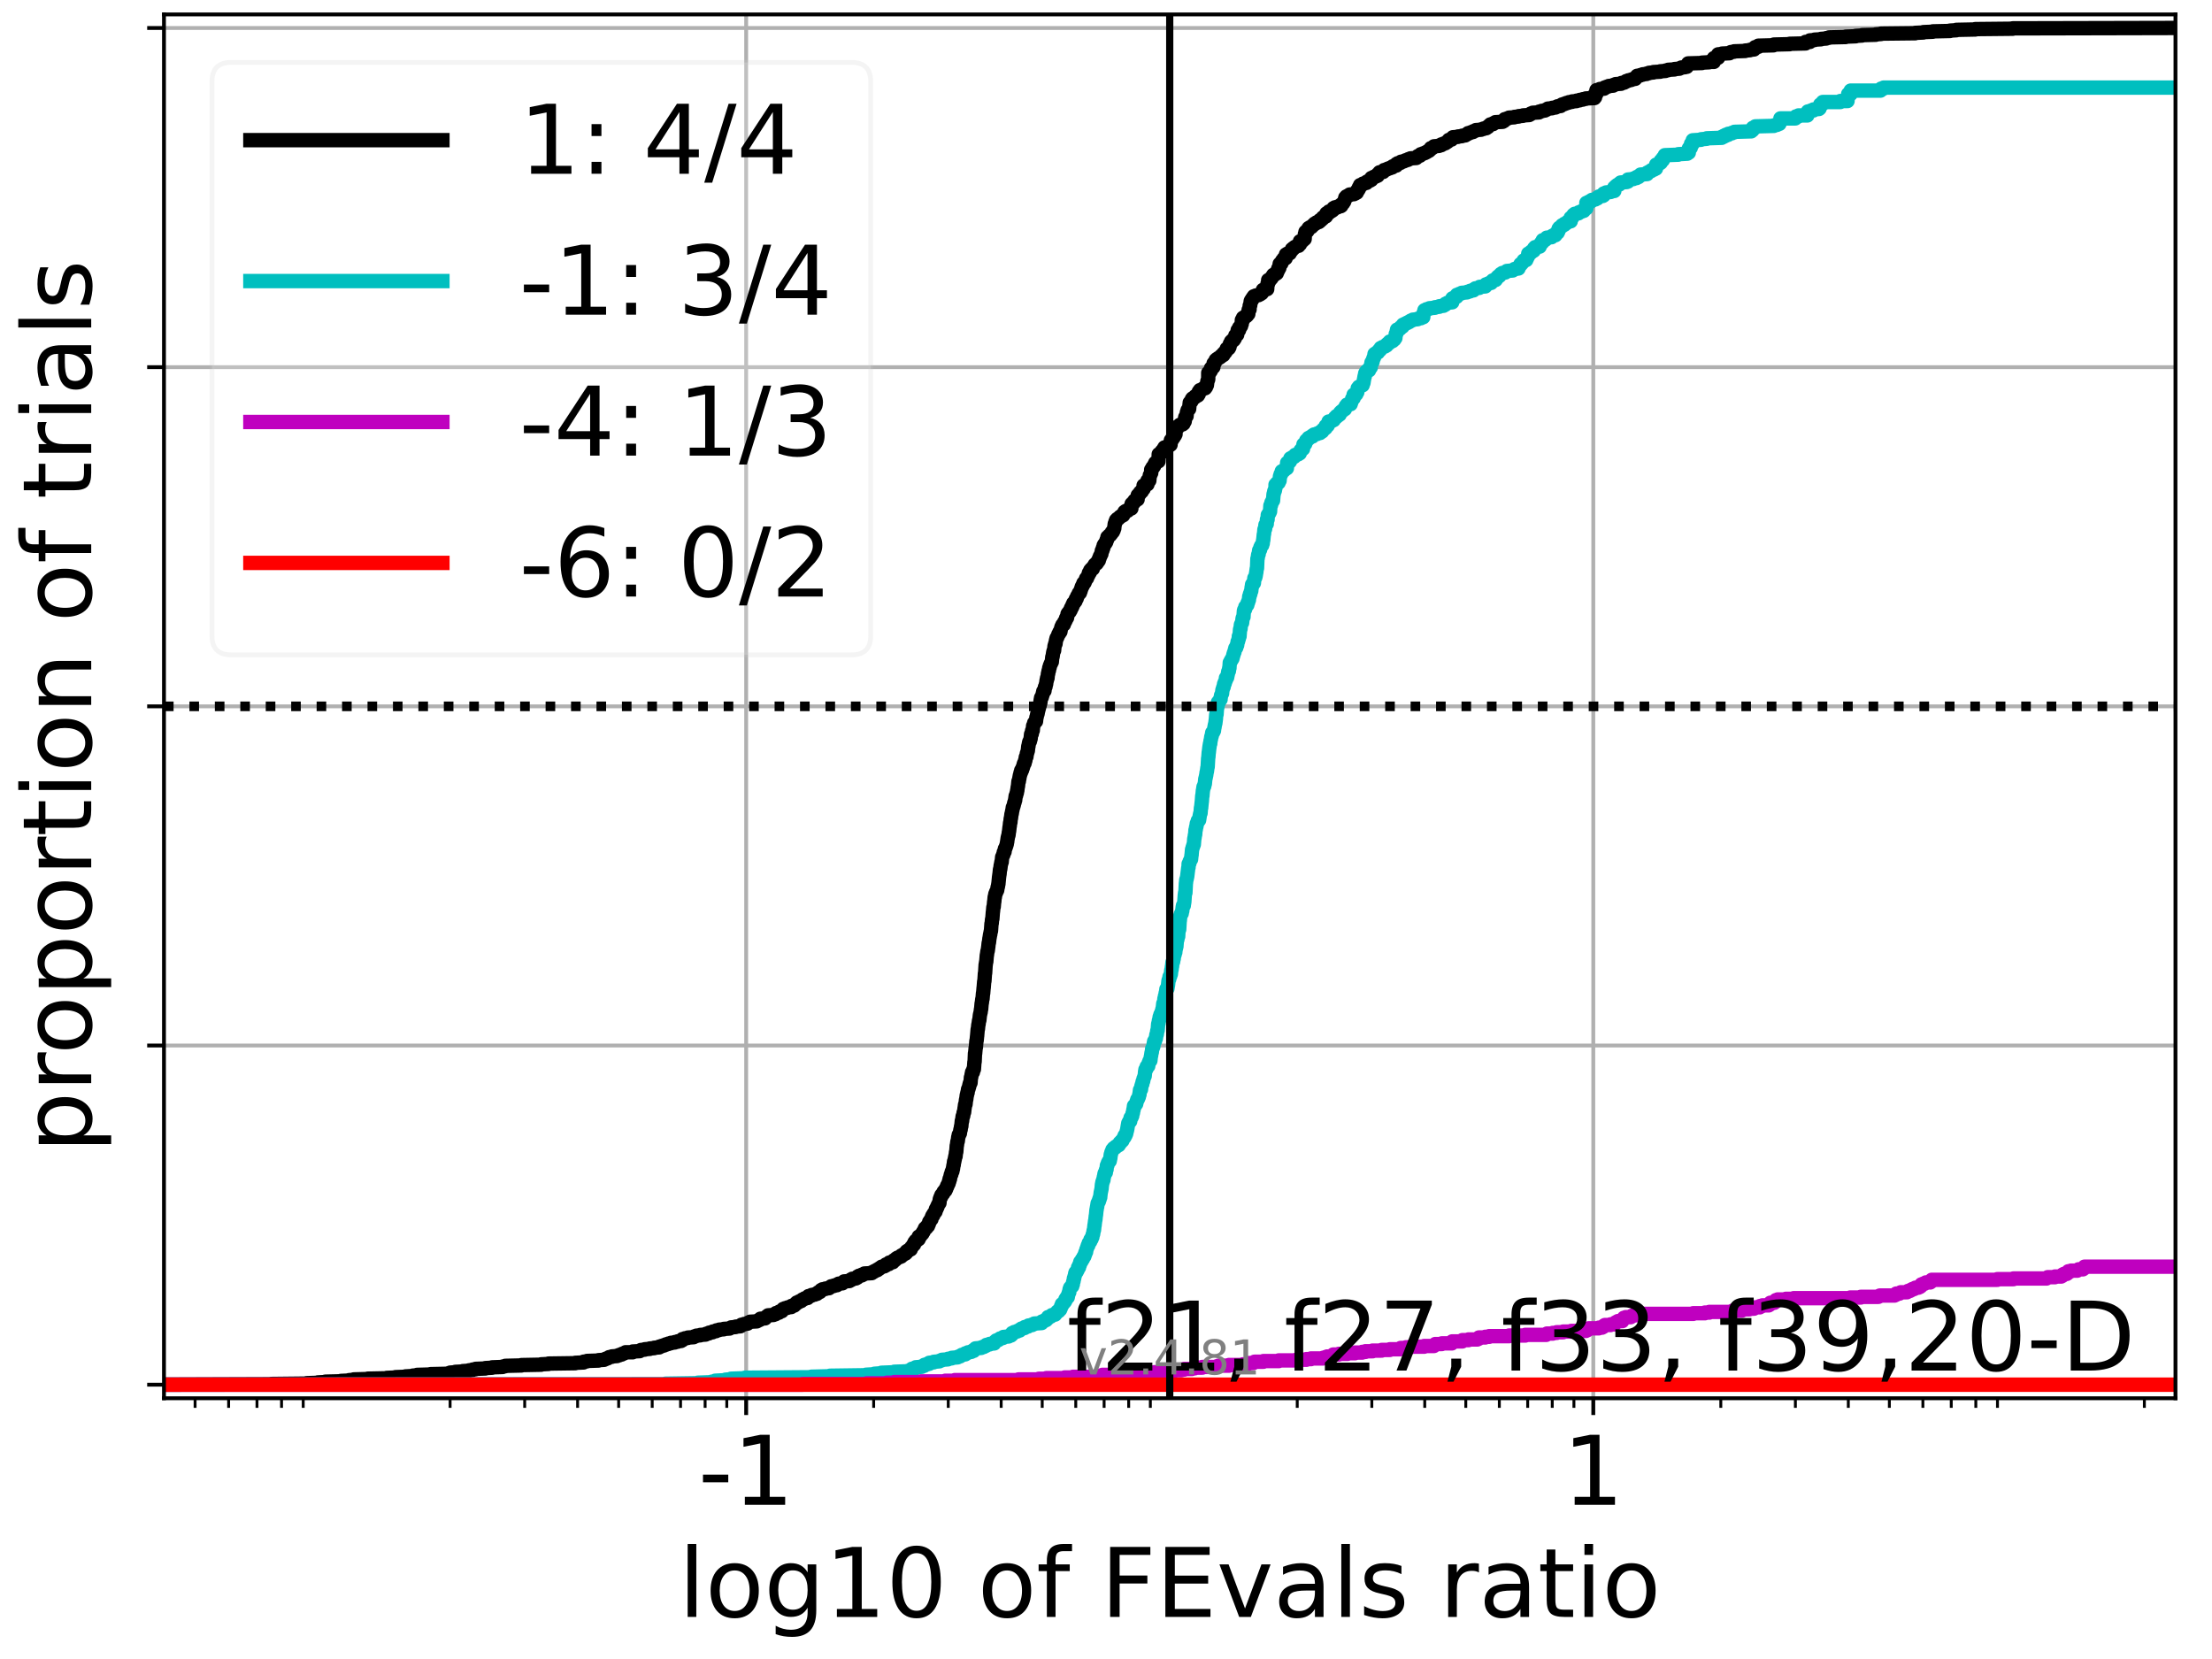 <?xml version="1.0" encoding="utf-8" standalone="no"?>
<!DOCTYPE svg PUBLIC "-//W3C//DTD SVG 1.1//EN"
  "http://www.w3.org/Graphics/SVG/1.1/DTD/svg11.dtd">
<!-- Created with matplotlib (https://matplotlib.org/) -->
<svg height="345.6pt" version="1.1" viewBox="0 0 460.8 345.6" width="460.8pt" xmlns="http://www.w3.org/2000/svg" xmlns:xlink="http://www.w3.org/1999/xlink">
 <defs>
  <style type="text/css">*{stroke-linecap:butt;stroke-linejoin:round;}</style>
 </defs>
 <g id="figure_1">
  <g id="patch_1">
   <path d="M 0 345.6 
L 460.8 345.6 
L 460.8 0 
L 0 0 
z
" style="fill:#ffffff;"/>
  </g>
  <g id="axes_1">
   <g id="patch_2">
    <path d="M 34.16 291.28 
L 453.192 291.28 
L 453.192 3 
L 34.16 3 
z
" style="fill:#ffffff;"/>
   </g>
   <g id="matplotlib.axis_1">
    <g id="xtick_1">
     <g id="line2d_1">
      <path clip-path="url(#p7109b05bb1)" d="M 155.439 291.28 
L 155.439 3 
" style="fill:none;stroke:#b0b0b0;stroke-linecap:square;stroke-width:0.8;"/>
     </g>
     <g id="line2d_2">
      <defs>
       <path d="M 0 0 
L 0 3.5 
" id="m1489efb183" style="stroke:#000000;stroke-width:0.8;"/>
      </defs>
      <g>
       <use style="stroke:#000000;stroke-width:0.8;" x="155.439" xlink:href="#m1489efb183" y="291.28"/>
      </g>
     </g>
     <g id="text_1">
      <!-- -1 -->
      <g transform="translate(145.469 313.477)scale(0.2 -0.2)">
       <defs>
        <path d="M 4.891 31.391 
L 31.203 31.391 
L 31.203 23.391 
L 4.891 23.391 
z
" id="DejaVuSans-45"/>
        <path d="M 12.406 8.297 
L 28.516 8.297 
L 28.516 63.922 
L 10.984 60.406 
L 10.984 69.391 
L 28.422 72.906 
L 38.281 72.906 
L 38.281 8.297 
L 54.391 8.297 
L 54.391 0 
L 12.406 0 
z
" id="DejaVuSans-49"/>
       </defs>
       <use xlink:href="#DejaVuSans-45"/>
       <use x="36.084" xlink:href="#DejaVuSans-49"/>
      </g>
     </g>
    </g>
    <g id="xtick_2">
     <g id="line2d_3">
      <path clip-path="url(#p7109b05bb1)" d="M 331.913 291.28 
L 331.913 3 
" style="fill:none;stroke:#b0b0b0;stroke-linecap:square;stroke-width:0.8;"/>
     </g>
     <g id="line2d_4">
      <g>
       <use style="stroke:#000000;stroke-width:0.8;" x="331.913" xlink:href="#m1489efb183" y="291.28"/>
      </g>
     </g>
     <g id="text_2">
      <!-- 1 -->
      <g transform="translate(325.55 313.477)scale(0.2 -0.2)">
       <use xlink:href="#DejaVuSans-49"/>
      </g>
     </g>
    </g>
    <g id="xtick_3">
     <g id="line2d_5">
      <defs>
       <path d="M 0 0 
L 0 2 
" id="ma33c6b9264" style="stroke:#000000;stroke-width:0.6;"/>
      </defs>
      <g>
       <use style="stroke:#000000;stroke-width:0.6;" x="40.64" xlink:href="#ma33c6b9264" y="291.28"/>
      </g>
     </g>
    </g>
    <g id="xtick_4">
     <g id="line2d_6">
      <g>
       <use style="stroke:#000000;stroke-width:0.6;" x="47.627" xlink:href="#ma33c6b9264" y="291.28"/>
      </g>
     </g>
    </g>
    <g id="xtick_5">
     <g id="line2d_7">
      <g>
       <use style="stroke:#000000;stroke-width:0.6;" x="53.534" xlink:href="#ma33c6b9264" y="291.28"/>
      </g>
     </g>
    </g>
    <g id="xtick_6">
     <g id="line2d_8">
      <g>
       <use style="stroke:#000000;stroke-width:0.6;" x="58.651" xlink:href="#ma33c6b9264" y="291.28"/>
      </g>
     </g>
    </g>
    <g id="xtick_7">
     <g id="line2d_9">
      <g>
       <use style="stroke:#000000;stroke-width:0.6;" x="63.165" xlink:href="#ma33c6b9264" y="291.28"/>
      </g>
     </g>
    </g>
    <g id="xtick_8">
     <g id="line2d_10">
      <g>
       <use style="stroke:#000000;stroke-width:0.6;" x="93.764" xlink:href="#ma33c6b9264" y="291.28"/>
      </g>
     </g>
    </g>
    <g id="xtick_9">
     <g id="line2d_11">
      <g>
       <use style="stroke:#000000;stroke-width:0.6;" x="109.302" xlink:href="#ma33c6b9264" y="291.28"/>
      </g>
     </g>
    </g>
    <g id="xtick_10">
     <g id="line2d_12">
      <g>
       <use style="stroke:#000000;stroke-width:0.6;" x="120.326" xlink:href="#ma33c6b9264" y="291.28"/>
      </g>
     </g>
    </g>
    <g id="xtick_11">
     <g id="line2d_13">
      <g>
       <use style="stroke:#000000;stroke-width:0.6;" x="128.877" xlink:href="#ma33c6b9264" y="291.28"/>
      </g>
     </g>
    </g>
    <g id="xtick_12">
     <g id="line2d_14">
      <g>
       <use style="stroke:#000000;stroke-width:0.6;" x="135.864" xlink:href="#ma33c6b9264" y="291.28"/>
      </g>
     </g>
    </g>
    <g id="xtick_13">
     <g id="line2d_15">
      <g>
       <use style="stroke:#000000;stroke-width:0.6;" x="141.771" xlink:href="#ma33c6b9264" y="291.28"/>
      </g>
     </g>
    </g>
    <g id="xtick_14">
     <g id="line2d_16">
      <g>
       <use style="stroke:#000000;stroke-width:0.6;" x="146.888" xlink:href="#ma33c6b9264" y="291.28"/>
      </g>
     </g>
    </g>
    <g id="xtick_15">
     <g id="line2d_17">
      <g>
       <use style="stroke:#000000;stroke-width:0.6;" x="151.402" xlink:href="#ma33c6b9264" y="291.28"/>
      </g>
     </g>
    </g>
    <g id="xtick_16">
     <g id="line2d_18">
      <g>
       <use style="stroke:#000000;stroke-width:0.6;" x="182.001" xlink:href="#ma33c6b9264" y="291.28"/>
      </g>
     </g>
    </g>
    <g id="xtick_17">
     <g id="line2d_19">
      <g>
       <use style="stroke:#000000;stroke-width:0.6;" x="197.539" xlink:href="#ma33c6b9264" y="291.28"/>
      </g>
     </g>
    </g>
    <g id="xtick_18">
     <g id="line2d_20">
      <g>
       <use style="stroke:#000000;stroke-width:0.6;" x="208.563" xlink:href="#ma33c6b9264" y="291.28"/>
      </g>
     </g>
    </g>
    <g id="xtick_19">
     <g id="line2d_21">
      <g>
       <use style="stroke:#000000;stroke-width:0.6;" x="217.114" xlink:href="#ma33c6b9264" y="291.28"/>
      </g>
     </g>
    </g>
    <g id="xtick_20">
     <g id="line2d_22">
      <g>
       <use style="stroke:#000000;stroke-width:0.6;" x="224.101" xlink:href="#ma33c6b9264" y="291.28"/>
      </g>
     </g>
    </g>
    <g id="xtick_21">
     <g id="line2d_23">
      <g>
       <use style="stroke:#000000;stroke-width:0.6;" x="230.008" xlink:href="#ma33c6b9264" y="291.28"/>
      </g>
     </g>
    </g>
    <g id="xtick_22">
     <g id="line2d_24">
      <g>
       <use style="stroke:#000000;stroke-width:0.6;" x="235.125" xlink:href="#ma33c6b9264" y="291.28"/>
      </g>
     </g>
    </g>
    <g id="xtick_23">
     <g id="line2d_25">
      <g>
       <use style="stroke:#000000;stroke-width:0.6;" x="239.639" xlink:href="#ma33c6b9264" y="291.28"/>
      </g>
     </g>
    </g>
    <g id="xtick_24">
     <g id="line2d_26">
      <g>
       <use style="stroke:#000000;stroke-width:0.6;" x="270.238" xlink:href="#ma33c6b9264" y="291.28"/>
      </g>
     </g>
    </g>
    <g id="xtick_25">
     <g id="line2d_27">
      <g>
       <use style="stroke:#000000;stroke-width:0.6;" x="285.776" xlink:href="#ma33c6b9264" y="291.28"/>
      </g>
     </g>
    </g>
    <g id="xtick_26">
     <g id="line2d_28">
      <g>
       <use style="stroke:#000000;stroke-width:0.6;" x="296.8" xlink:href="#ma33c6b9264" y="291.28"/>
      </g>
     </g>
    </g>
    <g id="xtick_27">
     <g id="line2d_29">
      <g>
       <use style="stroke:#000000;stroke-width:0.6;" x="305.351" xlink:href="#ma33c6b9264" y="291.28"/>
      </g>
     </g>
    </g>
    <g id="xtick_28">
     <g id="line2d_30">
      <g>
       <use style="stroke:#000000;stroke-width:0.6;" x="312.338" xlink:href="#ma33c6b9264" y="291.28"/>
      </g>
     </g>
    </g>
    <g id="xtick_29">
     <g id="line2d_31">
      <g>
       <use style="stroke:#000000;stroke-width:0.6;" x="318.245" xlink:href="#ma33c6b9264" y="291.28"/>
      </g>
     </g>
    </g>
    <g id="xtick_30">
     <g id="line2d_32">
      <g>
       <use style="stroke:#000000;stroke-width:0.6;" x="323.362" xlink:href="#ma33c6b9264" y="291.28"/>
      </g>
     </g>
    </g>
    <g id="xtick_31">
     <g id="line2d_33">
      <g>
       <use style="stroke:#000000;stroke-width:0.6;" x="327.875" xlink:href="#ma33c6b9264" y="291.28"/>
      </g>
     </g>
    </g>
    <g id="xtick_32">
     <g id="line2d_34">
      <g>
       <use style="stroke:#000000;stroke-width:0.6;" x="358.475" xlink:href="#ma33c6b9264" y="291.28"/>
      </g>
     </g>
    </g>
    <g id="xtick_33">
     <g id="line2d_35">
      <g>
       <use style="stroke:#000000;stroke-width:0.6;" x="374.013" xlink:href="#ma33c6b9264" y="291.28"/>
      </g>
     </g>
    </g>
    <g id="xtick_34">
     <g id="line2d_36">
      <g>
       <use style="stroke:#000000;stroke-width:0.6;" x="385.037" xlink:href="#ma33c6b9264" y="291.28"/>
      </g>
     </g>
    </g>
    <g id="xtick_35">
     <g id="line2d_37">
      <g>
       <use style="stroke:#000000;stroke-width:0.6;" x="393.588" xlink:href="#ma33c6b9264" y="291.28"/>
      </g>
     </g>
    </g>
    <g id="xtick_36">
     <g id="line2d_38">
      <g>
       <use style="stroke:#000000;stroke-width:0.6;" x="400.574" xlink:href="#ma33c6b9264" y="291.28"/>
      </g>
     </g>
    </g>
    <g id="xtick_37">
     <g id="line2d_39">
      <g>
       <use style="stroke:#000000;stroke-width:0.6;" x="406.482" xlink:href="#ma33c6b9264" y="291.28"/>
      </g>
     </g>
    </g>
    <g id="xtick_38">
     <g id="line2d_40">
      <g>
       <use style="stroke:#000000;stroke-width:0.6;" x="411.599" xlink:href="#ma33c6b9264" y="291.28"/>
      </g>
     </g>
    </g>
    <g id="xtick_39">
     <g id="line2d_41">
      <g>
       <use style="stroke:#000000;stroke-width:0.6;" x="416.112" xlink:href="#ma33c6b9264" y="291.28"/>
      </g>
     </g>
    </g>
    <g id="xtick_40">
     <g id="line2d_42">
      <g>
       <use style="stroke:#000000;stroke-width:0.6;" x="446.712" xlink:href="#ma33c6b9264" y="291.28"/>
      </g>
     </g>
    </g>
    <g id="text_3">
     <!-- log10 of FEvals ratio -->
     <g transform="translate(141.371 336.833)scale(0.2 -0.2)">
      <defs>
       <path d="M 9.422 75.984 
L 18.406 75.984 
L 18.406 0 
L 9.422 0 
z
" id="DejaVuSans-108"/>
       <path d="M 30.609 48.391 
Q 23.391 48.391 19.188 42.75 
Q 14.984 37.109 14.984 27.297 
Q 14.984 17.484 19.156 11.844 
Q 23.344 6.203 30.609 6.203 
Q 37.797 6.203 41.984 11.859 
Q 46.188 17.531 46.188 27.297 
Q 46.188 37.016 41.984 42.703 
Q 37.797 48.391 30.609 48.391 
z
M 30.609 56 
Q 42.328 56 49.016 48.375 
Q 55.719 40.766 55.719 27.297 
Q 55.719 13.875 49.016 6.219 
Q 42.328 -1.422 30.609 -1.422 
Q 18.844 -1.422 12.172 6.219 
Q 5.516 13.875 5.516 27.297 
Q 5.516 40.766 12.172 48.375 
Q 18.844 56 30.609 56 
z
" id="DejaVuSans-111"/>
       <path d="M 45.406 27.984 
Q 45.406 37.75 41.375 43.109 
Q 37.359 48.484 30.078 48.484 
Q 22.859 48.484 18.828 43.109 
Q 14.797 37.75 14.797 27.984 
Q 14.797 18.266 18.828 12.891 
Q 22.859 7.516 30.078 7.516 
Q 37.359 7.516 41.375 12.891 
Q 45.406 18.266 45.406 27.984 
z
M 54.391 6.781 
Q 54.391 -7.172 48.188 -13.984 
Q 42 -20.797 29.203 -20.797 
Q 24.469 -20.797 20.266 -20.094 
Q 16.062 -19.391 12.109 -17.922 
L 12.109 -9.188 
Q 16.062 -11.328 19.922 -12.344 
Q 23.781 -13.375 27.781 -13.375 
Q 36.625 -13.375 41.016 -8.766 
Q 45.406 -4.156 45.406 5.172 
L 45.406 9.625 
Q 42.625 4.781 38.281 2.391 
Q 33.938 0 27.875 0 
Q 17.828 0 11.672 7.656 
Q 5.516 15.328 5.516 27.984 
Q 5.516 40.672 11.672 48.328 
Q 17.828 56 27.875 56 
Q 33.938 56 38.281 53.609 
Q 42.625 51.219 45.406 46.391 
L 45.406 54.688 
L 54.391 54.688 
z
" id="DejaVuSans-103"/>
       <path d="M 31.781 66.406 
Q 24.172 66.406 20.328 58.906 
Q 16.5 51.422 16.5 36.375 
Q 16.5 21.391 20.328 13.891 
Q 24.172 6.391 31.781 6.391 
Q 39.453 6.391 43.281 13.891 
Q 47.125 21.391 47.125 36.375 
Q 47.125 51.422 43.281 58.906 
Q 39.453 66.406 31.781 66.406 
z
M 31.781 74.219 
Q 44.047 74.219 50.516 64.516 
Q 56.984 54.828 56.984 36.375 
Q 56.984 17.969 50.516 8.266 
Q 44.047 -1.422 31.781 -1.422 
Q 19.531 -1.422 13.062 8.266 
Q 6.594 17.969 6.594 36.375 
Q 6.594 54.828 13.062 64.516 
Q 19.531 74.219 31.781 74.219 
z
" id="DejaVuSans-48"/>
       <path id="DejaVuSans-32"/>
       <path d="M 37.109 75.984 
L 37.109 68.5 
L 28.516 68.5 
Q 23.688 68.5 21.797 66.547 
Q 19.922 64.594 19.922 59.516 
L 19.922 54.688 
L 34.719 54.688 
L 34.719 47.703 
L 19.922 47.703 
L 19.922 0 
L 10.891 0 
L 10.891 47.703 
L 2.297 47.703 
L 2.297 54.688 
L 10.891 54.688 
L 10.891 58.5 
Q 10.891 67.625 15.141 71.797 
Q 19.391 75.984 28.609 75.984 
z
" id="DejaVuSans-102"/>
       <path d="M 9.812 72.906 
L 51.703 72.906 
L 51.703 64.594 
L 19.672 64.594 
L 19.672 43.109 
L 48.578 43.109 
L 48.578 34.812 
L 19.672 34.812 
L 19.672 0 
L 9.812 0 
z
" id="DejaVuSans-70"/>
       <path d="M 9.812 72.906 
L 55.906 72.906 
L 55.906 64.594 
L 19.672 64.594 
L 19.672 43.016 
L 54.391 43.016 
L 54.391 34.719 
L 19.672 34.719 
L 19.672 8.297 
L 56.781 8.297 
L 56.781 0 
L 9.812 0 
z
" id="DejaVuSans-69"/>
       <path d="M 2.984 54.688 
L 12.5 54.688 
L 29.594 8.797 
L 46.688 54.688 
L 56.203 54.688 
L 35.688 0 
L 23.484 0 
z
" id="DejaVuSans-118"/>
       <path d="M 34.281 27.484 
Q 23.391 27.484 19.188 25 
Q 14.984 22.516 14.984 16.5 
Q 14.984 11.719 18.141 8.906 
Q 21.297 6.109 26.703 6.109 
Q 34.188 6.109 38.703 11.406 
Q 43.219 16.703 43.219 25.484 
L 43.219 27.484 
z
M 52.203 31.203 
L 52.203 0 
L 43.219 0 
L 43.219 8.297 
Q 40.141 3.328 35.547 0.953 
Q 30.953 -1.422 24.312 -1.422 
Q 15.922 -1.422 10.953 3.297 
Q 6 8.016 6 15.922 
Q 6 25.141 12.172 29.828 
Q 18.359 34.516 30.609 34.516 
L 43.219 34.516 
L 43.219 35.406 
Q 43.219 41.609 39.141 45 
Q 35.062 48.391 27.688 48.391 
Q 23 48.391 18.547 47.266 
Q 14.109 46.141 10.016 43.891 
L 10.016 52.203 
Q 14.938 54.109 19.578 55.047 
Q 24.219 56 28.609 56 
Q 40.484 56 46.344 49.844 
Q 52.203 43.703 52.203 31.203 
z
" id="DejaVuSans-97"/>
       <path d="M 44.281 53.078 
L 44.281 44.578 
Q 40.484 46.531 36.375 47.5 
Q 32.281 48.484 27.875 48.484 
Q 21.188 48.484 17.844 46.438 
Q 14.5 44.391 14.5 40.281 
Q 14.5 37.156 16.891 35.375 
Q 19.281 33.594 26.516 31.984 
L 29.594 31.297 
Q 39.156 29.25 43.188 25.516 
Q 47.219 21.781 47.219 15.094 
Q 47.219 7.469 41.188 3.016 
Q 35.156 -1.422 24.609 -1.422 
Q 20.219 -1.422 15.453 -0.562 
Q 10.688 0.297 5.422 2 
L 5.422 11.281 
Q 10.406 8.688 15.234 7.391 
Q 20.062 6.109 24.812 6.109 
Q 31.156 6.109 34.562 8.281 
Q 37.984 10.453 37.984 14.406 
Q 37.984 18.062 35.516 20.016 
Q 33.062 21.969 24.703 23.781 
L 21.578 24.516 
Q 13.234 26.266 9.516 29.906 
Q 5.812 33.547 5.812 39.891 
Q 5.812 47.609 11.281 51.797 
Q 16.75 56 26.812 56 
Q 31.781 56 36.172 55.266 
Q 40.578 54.547 44.281 53.078 
z
" id="DejaVuSans-115"/>
       <path d="M 41.109 46.297 
Q 39.594 47.172 37.812 47.578 
Q 36.031 48 33.891 48 
Q 26.266 48 22.188 43.047 
Q 18.109 38.094 18.109 28.812 
L 18.109 0 
L 9.078 0 
L 9.078 54.688 
L 18.109 54.688 
L 18.109 46.188 
Q 20.953 51.172 25.484 53.578 
Q 30.031 56 36.531 56 
Q 37.453 56 38.578 55.875 
Q 39.703 55.766 41.062 55.516 
z
" id="DejaVuSans-114"/>
       <path d="M 18.312 70.219 
L 18.312 54.688 
L 36.812 54.688 
L 36.812 47.703 
L 18.312 47.703 
L 18.312 18.016 
Q 18.312 11.328 20.141 9.422 
Q 21.969 7.516 27.594 7.516 
L 36.812 7.516 
L 36.812 0 
L 27.594 0 
Q 17.188 0 13.234 3.875 
Q 9.281 7.766 9.281 18.016 
L 9.281 47.703 
L 2.688 47.703 
L 2.688 54.688 
L 9.281 54.688 
L 9.281 70.219 
z
" id="DejaVuSans-116"/>
       <path d="M 9.422 54.688 
L 18.406 54.688 
L 18.406 0 
L 9.422 0 
z
M 9.422 75.984 
L 18.406 75.984 
L 18.406 64.594 
L 9.422 64.594 
z
" id="DejaVuSans-105"/>
      </defs>
      <use xlink:href="#DejaVuSans-108"/>
      <use x="27.783" xlink:href="#DejaVuSans-111"/>
      <use x="88.965" xlink:href="#DejaVuSans-103"/>
      <use x="152.441" xlink:href="#DejaVuSans-49"/>
      <use x="216.064" xlink:href="#DejaVuSans-48"/>
      <use x="279.688" xlink:href="#DejaVuSans-32"/>
      <use x="311.475" xlink:href="#DejaVuSans-111"/>
      <use x="372.656" xlink:href="#DejaVuSans-102"/>
      <use x="407.861" xlink:href="#DejaVuSans-32"/>
      <use x="439.648" xlink:href="#DejaVuSans-70"/>
      <use x="497.168" xlink:href="#DejaVuSans-69"/>
      <use x="560.352" xlink:href="#DejaVuSans-118"/>
      <use x="619.531" xlink:href="#DejaVuSans-97"/>
      <use x="680.811" xlink:href="#DejaVuSans-108"/>
      <use x="708.594" xlink:href="#DejaVuSans-115"/>
      <use x="760.693" xlink:href="#DejaVuSans-32"/>
      <use x="792.48" xlink:href="#DejaVuSans-114"/>
      <use x="833.594" xlink:href="#DejaVuSans-97"/>
      <use x="894.873" xlink:href="#DejaVuSans-116"/>
      <use x="934.082" xlink:href="#DejaVuSans-105"/>
      <use x="961.865" xlink:href="#DejaVuSans-111"/>
     </g>
    </g>
   </g>
   <g id="matplotlib.axis_2">
    <g id="ytick_1">
     <g id="line2d_43">
      <path clip-path="url(#p7109b05bb1)" d="M 34.16 288.454 
L 453.192 288.454 
" style="fill:none;stroke:#b0b0b0;stroke-linecap:square;stroke-width:0.8;"/>
     </g>
     <g id="line2d_44">
      <defs>
       <path d="M 0 0 
L -3.5 0 
" id="m1bf9b608f7" style="stroke:#000000;stroke-width:0.8;"/>
      </defs>
      <g>
       <use style="stroke:#000000;stroke-width:0.8;" x="34.16" xlink:href="#m1bf9b608f7" y="288.454"/>
      </g>
     </g>
    </g>
    <g id="ytick_2">
     <g id="line2d_45">
      <path clip-path="url(#p7109b05bb1)" d="M 34.16 217.797 
L 453.192 217.797 
" style="fill:none;stroke:#b0b0b0;stroke-linecap:square;stroke-width:0.8;"/>
     </g>
     <g id="line2d_46">
      <g>
       <use style="stroke:#000000;stroke-width:0.8;" x="34.16" xlink:href="#m1bf9b608f7" y="217.797"/>
      </g>
     </g>
    </g>
    <g id="ytick_3">
     <g id="line2d_47">
      <path clip-path="url(#p7109b05bb1)" d="M 34.16 147.14 
L 453.192 147.14 
" style="fill:none;stroke:#b0b0b0;stroke-linecap:square;stroke-width:0.8;"/>
     </g>
     <g id="line2d_48">
      <g>
       <use style="stroke:#000000;stroke-width:0.8;" x="34.16" xlink:href="#m1bf9b608f7" y="147.14"/>
      </g>
     </g>
    </g>
    <g id="ytick_4">
     <g id="line2d_49">
      <path clip-path="url(#p7109b05bb1)" d="M 34.16 76.483 
L 453.192 76.483 
" style="fill:none;stroke:#b0b0b0;stroke-linecap:square;stroke-width:0.8;"/>
     </g>
     <g id="line2d_50">
      <g>
       <use style="stroke:#000000;stroke-width:0.8;" x="34.16" xlink:href="#m1bf9b608f7" y="76.483"/>
      </g>
     </g>
    </g>
    <g id="ytick_5">
     <g id="line2d_51">
      <path clip-path="url(#p7109b05bb1)" d="M 34.16 5.826 
L 453.192 5.826 
" style="fill:none;stroke:#b0b0b0;stroke-linecap:square;stroke-width:0.8;"/>
     </g>
     <g id="line2d_52">
      <g>
       <use style="stroke:#000000;stroke-width:0.8;" x="34.16" xlink:href="#m1bf9b608f7" y="5.826"/>
      </g>
     </g>
    </g>
    <g id="text_4">
     <!-- proportion of trials -->
     <g transform="translate(19.001 240.146)rotate(-90)scale(0.2 -0.2)">
      <defs>
       <path d="M 18.109 8.203 
L 18.109 -20.797 
L 9.078 -20.797 
L 9.078 54.688 
L 18.109 54.688 
L 18.109 46.391 
Q 20.953 51.266 25.266 53.625 
Q 29.594 56 35.594 56 
Q 45.562 56 51.781 48.094 
Q 58.016 40.188 58.016 27.297 
Q 58.016 14.406 51.781 6.484 
Q 45.562 -1.422 35.594 -1.422 
Q 29.594 -1.422 25.266 0.953 
Q 20.953 3.328 18.109 8.203 
z
M 48.688 27.297 
Q 48.688 37.203 44.609 42.844 
Q 40.531 48.484 33.406 48.484 
Q 26.266 48.484 22.188 42.844 
Q 18.109 37.203 18.109 27.297 
Q 18.109 17.391 22.188 11.75 
Q 26.266 6.109 33.406 6.109 
Q 40.531 6.109 44.609 11.75 
Q 48.688 17.391 48.688 27.297 
z
" id="DejaVuSans-112"/>
       <path d="M 54.891 33.016 
L 54.891 0 
L 45.906 0 
L 45.906 32.719 
Q 45.906 40.484 42.875 44.328 
Q 39.844 48.188 33.797 48.188 
Q 26.516 48.188 22.312 43.547 
Q 18.109 38.922 18.109 30.906 
L 18.109 0 
L 9.078 0 
L 9.078 54.688 
L 18.109 54.688 
L 18.109 46.188 
Q 21.344 51.125 25.703 53.562 
Q 30.078 56 35.797 56 
Q 45.219 56 50.047 50.172 
Q 54.891 44.344 54.891 33.016 
z
" id="DejaVuSans-110"/>
      </defs>
      <use xlink:href="#DejaVuSans-112"/>
      <use x="63.477" xlink:href="#DejaVuSans-114"/>
      <use x="102.34" xlink:href="#DejaVuSans-111"/>
      <use x="163.521" xlink:href="#DejaVuSans-112"/>
      <use x="226.998" xlink:href="#DejaVuSans-111"/>
      <use x="288.18" xlink:href="#DejaVuSans-114"/>
      <use x="329.293" xlink:href="#DejaVuSans-116"/>
      <use x="368.502" xlink:href="#DejaVuSans-105"/>
      <use x="396.285" xlink:href="#DejaVuSans-111"/>
      <use x="457.467" xlink:href="#DejaVuSans-110"/>
      <use x="520.846" xlink:href="#DejaVuSans-32"/>
      <use x="552.633" xlink:href="#DejaVuSans-111"/>
      <use x="613.814" xlink:href="#DejaVuSans-102"/>
      <use x="649.02" xlink:href="#DejaVuSans-32"/>
      <use x="680.807" xlink:href="#DejaVuSans-116"/>
      <use x="720.016" xlink:href="#DejaVuSans-114"/>
      <use x="761.129" xlink:href="#DejaVuSans-105"/>
      <use x="788.912" xlink:href="#DejaVuSans-97"/>
      <use x="850.191" xlink:href="#DejaVuSans-108"/>
      <use x="877.975" xlink:href="#DejaVuSans-115"/>
     </g>
    </g>
   </g>
   <g id="line2d_53">
    <path clip-path="url(#p7109b05bb1)" d="M 34.16 288.454 
L 56.563 288.375 
L 56.563 288.297 
L 63.868 288.218 
L 63.868 288.14 
L 66.206 288.061 
L 66.206 287.983 
L 67.779 287.904 
L 67.779 287.826 
L 71.036 287.747 
L 71.036 287.669 
L 72.718 287.59 
L 72.718 287.512 
L 73.713 287.433 
L 73.713 287.355 
L 76.628 287.276 
L 76.628 287.198 
L 80.566 287.119 
L 80.566 287.041 
L 82.389 286.962 
L 82.389 286.884 
L 84.477 286.805 
L 84.477 286.727 
L 85.978 286.648 
L 85.978 286.57 
L 86.889 286.491 
L 86.889 286.413 
L 89.694 286.334 
L 89.694 286.256 
L 93.283 286.177 
L 93.283 286.098 
L 93.78 286.02 
L 93.78 285.941 
L 94.855 285.863 
L 94.855 285.784 
L 96.427 285.706 
L 96.427 285.627 
L 97.691 285.549 
L 97.691 285.47 
L 98.434 285.392 
L 98.434 285.313 
L 99.095 285.235 
L 99.095 285.156 
L 101.112 285.078 
L 101.112 284.999 
L 102.521 284.921 
L 102.521 284.842 
L 104.701 284.764 
L 104.701 284.685 
L 105.277 284.607 
L 105.277 284.528 
L 108.622 284.45 
L 108.622 284.371 
L 112.725 284.293 
L 112.725 284.214 
L 114.27 284.136 
L 114.27 284.057 
L 119.837 283.979 
L 119.837 283.9 
L 121.575 283.822 
L 121.575 283.665 
L 122.3 283.586 
L 122.3 283.508 
L 124.667 283.429 
L 124.667 283.351 
L 125.842 283.272 
L 125.842 283.194 
L 126.206 283.115 
L 126.206 283.037 
L 126.617 282.958 
L 126.617 282.88 
L 126.89 282.801 
L 126.89 282.723 
L 127.477 282.644 
L 127.477 282.566 
L 128.553 282.487 
L 128.553 282.409 
L 129.002 282.33 
L 129.002 282.252 
L 129.505 282.173 
L 129.605 282.016 
L 130.021 281.938 
L 130.021 281.859 
L 130.316 281.781 
L 130.316 281.702 
L 131.804 281.702 
L 131.804 281.624 
L 131.804 281.545 
L 133.268 281.467 
L 133.268 281.388 
L 133.515 281.31 
L 133.515 281.231 
L 134.324 281.153 
L 134.324 281.074 
L 135.355 280.996 
L 135.355 280.917 
L 136.307 280.838 
L 136.307 280.76 
L 137.33 280.681 
L 137.338 280.524 
L 137.833 280.446 
L 137.833 280.367 
L 138.345 280.289 
L 138.345 280.21 
L 138.734 280.132 
L 138.734 280.053 
L 139.236 279.975 
L 139.236 279.896 
L 139.768 279.818 
L 139.768 279.739 
L 140.572 279.661 
L 140.572 279.582 
L 141.172 279.504 
L 141.172 279.425 
L 141.887 279.347 
L 141.887 279.268 
L 142.16 279.19 
L 142.172 278.954 
L 142.663 278.876 
L 142.663 278.797 
L 143.291 278.719 
L 143.291 278.64 
L 144.506 278.562 
L 144.598 278.405 
L 145.047 278.326 
L 145.047 278.248 
L 145.887 278.169 
L 145.887 278.091 
L 146.99 278.012 
L 147.088 277.855 
L 147.656 277.777 
L 147.725 277.62 
L 148.417 277.541 
L 148.486 277.384 
L 149.159 277.306 
L 149.228 277.149 
L 149.821 277.07 
L 149.821 276.992 
L 150.78 276.913 
L 150.78 276.835 
L 151.99 276.756 
L 151.99 276.678 
L 152.304 276.599 
L 152.304 276.521 
L 153.247 276.442 
L 153.247 276.364 
L 154.245 276.285 
L 154.344 276.128 
L 154.453 276.05 
L 154.453 275.971 
L 155.001 275.893 
L 155.001 275.814 
L 155.73 275.735 
L 155.73 275.657 
L 155.924 275.578 
L 155.924 275.5 
L 156.252 275.421 
L 156.252 275.343 
L 157.656 275.264 
L 157.656 275.186 
L 157.957 275.107 
L 157.957 275.029 
L 158.303 274.95 
L 158.408 274.715 
L 159.394 274.636 
L 159.436 274.479 
L 159.605 274.401 
L 159.707 274.244 
L 159.933 274.165 
L 160.005 274.008 
L 161.132 273.93 
L 161.132 273.851 
L 161.566 273.773 
L 161.648 273.537 
L 162.255 273.459 
L 162.361 273.223 
L 162.881 273.145 
L 162.974 272.909 
L 163.133 272.831 
L 163.16 272.674 
L 163.553 272.595 
L 163.553 272.517 
L 164.066 272.438 
L 164.066 272.36 
L 164.835 272.281 
L 164.864 272.046 
L 165.46 271.967 
L 165.559 271.732 
L 165.811 271.653 
L 165.814 271.496 
L 165.979 271.418 
L 165.979 271.339 
L 166.396 271.261 
L 166.481 271.104 
L 166.909 271.025 
L 166.963 270.868 
L 167.164 270.79 
L 167.164 270.79 
L 167.164 270.711 
L 167.512 270.632 
L 167.62 270.475 
L 168.244 270.397 
L 168.289 270.161 
L 168.417 270.083 
L 168.417 270.004 
L 169.01 269.926 
L 169.074 269.769 
L 169.725 269.69 
L 169.725 269.612 
L 170.185 269.533 
L 170.185 269.455 
L 170.389 269.376 
L 170.432 269.219 
L 170.82 269.141 
L 170.82 269.062 
L 170.965 268.984 
L 171.046 268.748 
L 171.314 268.67 
L 171.314 268.591 
L 171.947 268.513 
L 171.947 268.434 
L 172.698 268.356 
L 172.783 268.199 
L 173.066 268.12 
L 173.132 267.963 
L 173.724 267.885 
L 173.724 267.806 
L 174.356 267.728 
L 174.393 267.571 
L 174.699 267.492 
L 174.699 267.414 
L 175.5 267.335 
L 175.542 267.178 
L 175.827 267.1 
L 175.827 266.943 
L 176.946 266.864 
L 176.946 266.786 
L 177.232 266.707 
L 177.247 266.55 
L 177.532 266.55 
L 177.532 266.472 
L 177.532 266.393 
L 178.327 266.315 
L 178.327 266.236 
L 178.61 266.158 
L 178.651 265.922 
L 178.926 265.844 
L 178.926 265.765 
L 179.549 265.687 
L 179.555 265.529 
L 180.013 265.451 
L 180.071 265.294 
L 181.603 265.215 
L 181.603 265.058 
L 181.979 264.98 
L 182.08 264.823 
L 182.401 264.744 
L 182.401 264.666 
L 182.779 264.587 
L 182.814 264.43 
L 183.117 264.352 
L 183.205 264.195 
L 183.44 264.116 
L 183.44 264.038 
L 183.66 263.959 
L 183.66 263.881 
L 184.222 263.802 
L 184.222 263.724 
L 184.518 263.645 
L 184.571 263.41 
L 185.164 263.331 
L 185.258 263.017 
L 185.998 262.939 
L 185.998 262.86 
L 186.139 262.782 
L 186.184 262.546 
L 186.515 262.468 
L 186.569 262.311 
L 186.715 262.232 
L 186.715 262.154 
L 186.962 262.075 
L 186.962 261.997 
L 187.351 261.918 
L 187.351 261.84 
L 187.728 261.761 
L 187.788 261.526 
L 188.108 261.447 
L 188.108 261.369 
L 188.313 261.29 
L 188.313 261.212 
L 188.653 261.133 
L 188.653 261.055 
L 188.809 260.976 
L 188.869 260.662 
L 189.11 260.584 
L 189.11 260.505 
L 189.429 260.427 
L 189.429 260.348 
L 189.72 260.269 
L 189.812 259.877 
L 189.926 259.798 
L 190.018 259.641 
L 190.138 259.563 
L 190.222 259.327 
L 190.419 259.249 
L 190.516 258.778 
L 190.697 258.699 
L 190.752 258.464 
L 191.054 258.385 
L 191.098 258.228 
L 191.367 258.15 
L 191.394 257.6 
L 191.716 257.522 
L 191.815 257.286 
L 191.951 257.208 
L 192.022 257.051 
L 192.166 256.972 
L 192.276 256.658 
L 192.401 256.58 
L 192.51 256.266 
L 192.58 256.187 
L 192.686 255.873 
L 192.983 255.795 
L 193.071 255.481 
L 193.32 255.402 
L 193.422 255.009 
L 193.487 255.009 
L 193.487 254.931 
L 193.575 254.538 
L 193.664 254.538 
L 193.664 254.46 
L 193.726 254.303 
L 193.82 254.224 
L 193.886 254.067 
L 194.032 253.989 
L 194.129 253.518 
L 194.208 253.439 
L 194.227 253.282 
L 194.402 253.204 
L 194.466 252.89 
L 194.545 252.811 
L 194.634 252.654 
L 194.757 252.576 
L 194.865 252.419 
L 194.882 252.419 
L 194.882 252.34 
L 194.974 251.869 
L 195.09 251.869 
L 195.09 251.791 
L 195.179 251.477 
L 195.267 251.477 
L 195.267 251.398 
L 195.356 251.084 
L 195.458 251.006 
L 195.549 250.692 
L 195.706 250.613 
L 195.773 249.828 
L 195.829 249.749 
L 195.829 249.749 
L 195.91 249.435 
L 196.047 249.357 
L 196.108 248.964 
L 196.201 248.886 
L 196.299 248.729 
L 196.485 248.65 
L 196.577 248.258 
L 196.714 248.179 
L 196.78 248.022 
L 196.947 248.022 
L 196.947 247.944 
L 196.985 247.708 
L 197.099 247.708 
L 197.099 247.63 
L 197.196 247.316 
L 197.294 247.237 
L 197.317 247.002 
L 197.427 246.923 
L 197.524 246.609 
L 197.613 246.531 
L 197.706 246.06 
L 197.763 246.06 
L 197.763 245.981 
L 197.818 245.589 
L 197.906 245.589 
L 197.906 245.51 
L 198.017 244.961 
L 198.047 244.882 
L 198.069 244.725 
L 198.177 244.646 
L 198.264 244.097 
L 198.398 244.018 
L 198.493 243.469 
L 198.529 243.469 
L 198.529 243.39 
L 198.623 242.762 
L 198.672 242.684 
L 198.745 241.977 
L 198.8 241.977 
L 198.8 241.899 
L 198.909 241.428 
L 198.922 241.349 
L 199.011 240.878 
L 199.067 240.878 
L 199.067 240.8 
L 199.154 240.015 
L 199.213 239.936 
L 199.305 238.68 
L 199.344 238.601 
L 199.444 237.816 
L 199.519 237.738 
L 199.622 236.874 
L 199.674 236.796 
L 199.674 236.796 
L 199.729 236.403 
L 199.85 236.325 
L 199.901 236.089 
L 199.965 236.089 
L 199.965 236.011 
L 200.075 235.304 
L 200.127 235.304 
L 200.127 235.226 
L 200.217 234.597 
L 200.267 234.597 
L 200.267 234.519 
L 200.364 233.498 
L 200.432 233.498 
L 200.432 233.42 
L 200.541 232.556 
L 200.648 232.478 
L 200.74 231.771 
L 200.841 231.693 
L 200.938 230.829 
L 200.961 230.751 
L 201.041 230.123 
L 201.137 230.044 
L 201.237 229.102 
L 201.287 229.023 
L 201.394 228.16 
L 201.43 228.16 
L 201.43 228.081 
L 201.528 227.61 
L 201.576 227.61 
L 201.576 227.532 
L 201.669 226.904 
L 201.759 226.825 
L 201.851 226.433 
L 201.878 226.433 
L 201.878 226.354 
L 201.96 225.962 
L 202.043 225.883 
L 202.043 225.648 
L 202.182 225.569 
L 202.26 224.47 
L 202.322 224.392 
L 202.419 223.763 
L 202.468 223.685 
L 202.494 223.371 
L 202.674 223.371 
L 202.674 223.292 
L 202.745 222.821 
L 202.883 222.743 
L 202.989 221.251 
L 203.035 221.173 
L 203.107 219.446 
L 203.146 219.446 
L 203.146 219.367 
L 203.25 218.268 
L 203.297 218.189 
L 203.4 216.855 
L 203.451 216.776 
L 203.553 215.756 
L 203.564 215.756 
L 203.564 215.677 
L 203.67 214.421 
L 203.721 214.343 
L 203.803 213.479 
L 203.85 213.4 
L 203.949 212.615 
L 204.016 212.537 
L 204.126 211.516 
L 204.137 211.516 
L 204.137 211.438 
L 204.235 211.045 
L 204.268 210.967 
L 204.369 210.182 
L 204.4 210.182 
L 204.4 210.103 
L 204.495 209.004 
L 204.535 208.926 
L 204.626 208.14 
L 204.682 208.062 
L 204.778 206.884 
L 204.817 206.884 
L 204.817 206.806 
L 204.911 205.707 
L 204.929 205.707 
L 204.929 205.628 
L 205.023 204.451 
L 205.073 204.372 
L 205.176 202.802 
L 205.219 202.723 
L 205.325 200.996 
L 205.344 200.996 
L 205.344 200.918 
L 205.447 200.29 
L 205.469 200.29 
L 205.469 200.211 
L 205.573 198.955 
L 205.603 198.955 
L 205.603 198.877 
L 205.702 198.17 
L 205.76 198.091 
L 205.866 197.306 
L 205.882 197.228 
L 205.959 196.443 
L 206.014 196.364 
L 206.124 195.422 
L 206.153 195.344 
L 206.263 194.637 
L 206.292 194.637 
L 206.292 194.559 
L 206.394 194.009 
L 206.439 193.931 
L 206.542 192.439 
L 206.59 192.36 
L 206.665 191.497 
L 206.726 191.418 
L 206.834 190.005 
L 206.855 189.927 
L 206.939 188.985 
L 207.009 188.906 
L 207.103 187.807 
L 207.136 187.807 
L 207.136 187.728 
L 207.212 186.865 
L 207.258 186.865 
L 207.258 186.786 
L 207.352 186.237 
L 207.424 186.158 
L 207.497 185.844 
L 207.581 185.766 
L 207.667 185.53 
L 207.727 185.452 
L 207.824 184.824 
L 207.873 184.745 
L 207.974 184.117 
L 207.994 184.117 
L 207.994 184.039 
L 208.104 182.939 
L 208.105 182.939 
L 208.105 182.861 
L 208.214 182.076 
L 208.229 182.076 
L 208.229 181.997 
L 208.314 181.134 
L 208.374 181.055 
L 208.48 180.192 
L 208.517 180.113 
L 208.612 179.564 
L 208.676 179.564 
L 208.676 179.485 
L 208.768 178.543 
L 208.833 178.465 
L 208.933 178.151 
L 209.017 178.072 
L 209.108 177.522 
L 209.266 177.444 
L 209.341 176.816 
L 209.429 176.737 
L 209.533 176.423 
L 209.57 176.345 
L 209.667 176.031 
L 209.708 175.952 
L 209.812 175.324 
L 209.828 175.324 
L 209.828 175.246 
L 209.927 174.539 
L 209.945 174.539 
L 209.945 174.461 
L 210.048 174.068 
L 210.086 173.99 
L 210.176 173.283 
L 210.208 173.205 
L 210.31 172.262 
L 210.342 172.184 
L 210.421 171.399 
L 210.485 171.32 
L 210.55 170.535 
L 210.602 170.457 
L 210.707 169.593 
L 210.762 169.515 
L 210.862 168.887 
L 210.899 168.808 
L 210.993 168.18 
L 211.073 168.102 
L 211.163 167.788 
L 211.191 167.709 
L 211.288 167.238 
L 211.344 167.159 
L 211.453 166.688 
L 211.479 166.688 
L 211.479 166.61 
L 211.584 165.825 
L 211.66 165.746 
L 211.767 165.275 
L 211.82 165.197 
L 211.906 164.647 
L 211.932 164.647 
L 211.932 164.569 
L 212.027 163.862 
L 212.063 163.784 
L 212.164 162.763 
L 212.246 162.763 
L 212.246 162.685 
L 212.348 162.135 
L 212.361 162.135 
L 212.361 162.056 
L 212.463 161.507 
L 212.513 161.428 
L 212.601 160.957 
L 212.71 160.879 
L 212.738 160.486 
L 212.915 160.408 
L 213.016 159.937 
L 213.077 159.937 
L 213.077 159.858 
L 213.178 159.544 
L 213.196 159.544 
L 213.196 159.466 
L 213.297 159.073 
L 213.441 158.995 
L 213.52 158.524 
L 213.596 158.445 
L 213.694 157.739 
L 213.819 157.66 
L 213.917 156.953 
L 213.97 156.875 
L 214.077 156.482 
L 214.115 156.404 
L 214.211 155.462 
L 214.251 155.462 
L 214.251 155.383 
L 214.352 154.834 
L 214.366 154.834 
L 214.366 154.755 
L 214.431 154.52 
L 214.547 154.441 
L 214.652 153.97 
L 214.698 153.892 
L 214.791 152.95 
L 214.938 152.871 
L 214.998 152.243 
L 215.143 152.164 
L 215.215 151.222 
L 215.288 151.144 
L 215.38 150.83 
L 215.434 150.751 
L 215.437 150.594 
L 215.595 150.516 
L 215.675 150.359 
L 215.815 150.28 
L 215.906 149.417 
L 215.967 149.338 
L 216.064 148.789 
L 216.14 148.71 
L 216.235 148.161 
L 216.276 148.082 
L 216.38 147.533 
L 216.421 147.533 
L 216.421 147.454 
L 216.508 147.061 
L 216.575 146.983 
L 216.67 146.59 
L 216.706 146.512 
L 216.81 145.727 
L 216.829 145.648 
L 216.886 145.334 
L 217.017 145.256 
L 217.114 144.863 
L 217.163 144.785 
L 217.251 144.392 
L 217.278 144.392 
L 217.278 144.314 
L 217.338 144 
L 217.582 143.921 
L 217.678 143.136 
L 217.797 143.058 
L 217.869 142.587 
L 217.926 142.508 
L 218.023 141.723 
L 218.077 141.723 
L 218.077 141.644 
L 218.118 141.252 
L 218.218 141.252 
L 218.218 141.173 
L 218.312 140.31 
L 218.362 140.31 
L 218.362 140.231 
L 218.435 139.76 
L 218.513 139.682 
L 218.576 139.132 
L 218.661 139.054 
L 218.722 138.661 
L 218.788 138.583 
L 218.882 138.269 
L 218.972 138.19 
L 219.051 137.876 
L 219.119 137.876 
L 219.119 137.798 
L 219.213 136.856 
L 219.282 136.777 
L 219.388 135.992 
L 219.405 135.992 
L 219.405 135.913 
L 219.478 135.599 
L 219.587 135.521 
L 219.679 134.579 
L 219.728 134.5 
L 219.813 134.108 
L 219.889 134.108 
L 219.889 134.029 
L 219.993 133.323 
L 220.03 133.244 
L 220.105 132.93 
L 220.213 132.852 
L 220.324 132.538 
L 220.379 132.459 
L 220.473 132.145 
L 220.554 132.067 
L 220.606 131.91 
L 220.698 131.91 
L 220.698 131.831 
L 220.698 131.674 
L 220.904 131.595 
L 221 131.046 
L 221.025 130.967 
L 221.133 130.575 
L 221.218 130.496 
L 221.316 130.182 
L 221.609 130.104 
L 221.718 129.554 
L 221.886 129.476 
L 221.958 129.24 
L 222.035 129.162 
L 222.086 128.769 
L 222.284 128.691 
L 222.384 127.906 
L 222.476 127.827 
L 222.476 127.749 
L 222.592 127.749 
L 222.592 127.67 
L 222.67 127.513 
L 222.844 127.435 
L 222.867 127.199 
L 223.028 127.121 
L 223.117 126.65 
L 223.292 126.571 
L 223.325 126.257 
L 223.433 126.257 
L 223.433 126.178 
L 223.458 125.943 
L 223.556 125.864 
L 223.604 125.629 
L 223.809 125.55 
L 223.92 125.315 
L 224.04 125.236 
L 224.126 124.765 
L 224.299 124.687 
L 224.403 124.216 
L 224.506 124.137 
L 224.592 123.902 
L 224.689 123.823 
L 224.73 123.588 
L 224.962 123.509 
L 225.038 123.117 
L 225.108 123.117 
L 225.108 123.038 
L 225.188 122.724 
L 225.255 122.646 
L 225.345 122.253 
L 225.463 122.175 
L 225.502 121.939 
L 225.59 121.939 
L 225.59 121.861 
L 225.7 121.468 
L 225.933 121.389 
L 226.025 121.075 
L 226.066 121.075 
L 226.066 120.997 
L 226.173 120.761 
L 226.235 120.683 
L 226.252 120.526 
L 226.446 120.447 
L 226.549 120.133 
L 226.602 120.055 
L 226.694 119.819 
L 226.77 119.741 
L 226.837 119.348 
L 227.035 119.27 
L 227.119 118.799 
L 227.259 118.72 
L 227.314 118.563 
L 227.654 118.485 
L 227.687 118.171 
L 227.808 118.092 
L 227.866 117.935 
L 227.949 117.857 
L 228.056 117.621 
L 228.23 117.543 
L 228.23 117.464 
L 228.459 117.386 
L 228.559 117.229 
L 228.618 117.15 
L 228.632 116.993 
L 228.791 116.915 
L 228.863 116.758 
L 228.903 116.758 
L 228.903 116.679 
L 228.945 116.365 
L 229.054 116.287 
L 229.131 115.894 
L 229.243 115.815 
L 229.331 115.501 
L 229.431 115.423 
L 229.539 114.716 
L 229.666 114.638 
L 229.749 114.167 
L 229.833 114.167 
L 229.833 114.088 
L 229.916 113.617 
L 230.022 113.539 
L 230.057 113.382 
L 230.204 113.303 
L 230.269 113.146 
L 230.316 113.146 
L 230.316 113.068 
L 230.316 112.989 
L 230.452 112.911 
L 230.509 112.518 
L 230.627 112.44 
L 230.702 111.89 
L 230.921 111.812 
L 231.027 111.576 
L 231.268 111.498 
L 231.37 111.262 
L 231.518 111.184 
L 231.621 110.869 
L 231.828 110.791 
L 231.87 110.555 
L 231.984 110.477 
L 232.063 110.084 
L 232.123 110.084 
L 232.123 110.006 
L 232.221 109.142 
L 232.297 109.064 
L 232.379 108.671 
L 232.439 108.671 
L 232.439 108.593 
L 232.501 108.357 
L 232.652 108.279 
L 232.72 108.122 
L 232.983 108.043 
L 233.063 107.886 
L 233.217 107.808 
L 233.308 107.651 
L 233.558 107.572 
L 233.631 107.415 
L 233.978 107.337 
L 234.038 107.101 
L 234.17 107.023 
L 234.249 106.63 
L 234.461 106.63 
L 234.461 106.552 
L 234.461 106.473 
L 234.931 106.395 
L 235.023 106.159 
L 235.26 106.081 
L 235.26 106.002 
L 235.684 105.923 
L 235.733 104.981 
L 235.889 104.903 
L 235.889 104.824 
L 236.098 104.746 
L 236.098 104.667 
L 236.255 104.667 
L 236.255 104.589 
L 236.339 104.275 
L 236.557 104.196 
L 236.557 104.118 
L 236.981 104.039 
L 237.014 103.176 
L 237.225 103.097 
L 237.227 102.94 
L 237.441 102.862 
L 237.522 102.548 
L 237.72 102.469 
L 237.72 102.391 
L 237.859 102.391 
L 237.859 102.312 
L 237.938 102.077 
L 238.012 101.998 
L 238.094 101.841 
L 238.233 101.841 
L 238.233 101.763 
L 238.233 101.135 
L 238.468 101.056 
L 238.468 100.978 
L 239.031 100.899 
L 239.054 100.114 
L 239.424 100.114 
L 239.424 100.035 
L 239.527 99.015 
L 239.639 98.936 
L 239.729 98.622 
L 239.813 98.544 
L 239.813 97.837 
L 239.997 97.759 
L 240.092 97.366 
L 240.293 97.288 
L 240.315 97.131 
L 240.445 97.052 
L 240.5 96.738 
L 240.586 96.738 
L 240.586 96.66 
L 240.657 96.424 
L 240.948 96.346 
L 241.047 96.189 
L 241.331 96.11 
L 241.389 94.618 
L 241.738 94.54 
L 241.767 94.383 
L 241.933 94.304 
L 242.022 93.99 
L 242.302 93.912 
L 242.386 93.519 
L 242.517 93.441 
L 242.581 93.205 
L 243.016 93.127 
L 243.016 93.048 
L 243.248 92.97 
L 243.248 92.891 
L 243.513 92.891 
L 243.513 92.813 
L 243.513 92.734 
L 243.845 92.656 
L 243.915 91.714 
L 244.109 91.714 
L 244.109 91.635 
L 244.144 91.4 
L 244.356 91.321 
L 244.41 91.164 
L 244.518 91.086 
L 244.544 90.772 
L 244.77 90.693 
L 244.829 90.457 
L 244.882 90.457 
L 244.882 90.379 
L 244.926 89.594 
L 245.002 89.594 
L 245.002 89.515 
L 245.097 89.201 
L 245.116 89.201 
L 245.116 89.123 
L 245.116 89.044 
L 245.379 89.044 
L 245.379 88.966 
L 245.379 88.809 
L 245.681 88.73 
L 245.776 88.495 
L 246.345 88.416 
L 246.345 88.338 
L 246.546 88.259 
L 246.651 87.867 
L 246.794 87.788 
L 246.903 86.925 
L 247.009 86.846 
L 247.033 86.689 
L 247.185 86.689 
L 247.185 86.611 
L 247.254 85.904 
L 247.325 85.826 
L 247.407 85.433 
L 247.55 85.354 
L 247.55 85.276 
L 247.716 85.197 
L 247.818 84.098 
L 247.844 84.098 
L 247.844 84.02 
L 247.844 83.863 
L 248.033 83.784 
L 248.033 83.706 
L 248.19 83.627 
L 248.28 83.156 
L 248.393 83.078 
L 248.393 82.999 
L 248.726 82.921 
L 248.726 82.842 
L 248.846 82.842 
L 248.846 82.764 
L 248.846 82.685 
L 248.996 82.607 
L 248.996 82.528 
L 249.429 82.45 
L 249.429 82.371 
L 249.56 82.371 
L 249.56 82.293 
L 249.569 82.136 
L 249.707 82.136 
L 249.707 82.057 
L 249.732 81.586 
L 249.918 81.508 
L 249.958 81.272 
L 250.39 81.194 
L 250.39 81.115 
L 250.585 81.037 
L 250.585 80.958 
L 251.06 80.88 
L 251.068 80.723 
L 251.235 80.644 
L 251.235 80.33 
L 251.414 80.252 
L 251.524 79.388 
L 251.578 79.309 
L 251.679 79.074 
L 251.698 78.995 
L 251.698 78.995 
L 251.698 77.661 
L 252.025 77.582 
L 252.064 77.268 
L 252.227 77.268 
L 252.227 77.19 
L 252.27 76.719 
L 252.522 76.64 
L 252.522 76.562 
L 252.765 76.483 
L 252.817 75.698 
L 253.034 75.62 
L 253.069 75.384 
L 253.181 75.306 
L 253.258 74.991 
L 253.436 74.913 
L 253.436 74.834 
L 253.667 74.756 
L 253.667 74.756 
L 253.773 74.599 
L 254.042 74.52 
L 254.042 74.442 
L 254.276 74.363 
L 254.38 74.128 
L 254.7 74.049 
L 254.7 73.971 
L 254.844 73.971 
L 254.844 73.892 
L 254.844 73.657 
L 255.025 73.578 
L 255.073 73.421 
L 255.241 73.421 
L 255.241 73.343 
L 255.334 73.107 
L 255.507 73.029 
L 255.561 72.636 
L 255.983 72.558 
L 256.03 72.401 
L 256.114 72.322 
L 256.211 71.616 
L 256.395 71.537 
L 256.453 71.145 
L 256.684 71.066 
L 256.686 70.909 
L 257.023 70.831 
L 257.109 70.595 
L 257.226 70.517 
L 257.327 70.203 
L 257.344 70.203 
L 257.344 70.124 
L 257.344 69.888 
L 257.604 69.81 
L 257.604 69.731 
L 257.727 69.731 
L 257.727 69.653 
L 257.832 68.789 
L 258.111 68.789 
L 258.111 68.711 
L 258.142 68.24 
L 258.388 68.161 
L 258.39 68.004 
L 258.535 67.926 
L 258.582 67.533 
L 258.685 67.455 
L 258.703 66.67 
L 258.925 66.67 
L 258.925 66.591 
L 258.941 66.199 
L 259.214 66.199 
L 259.214 66.12 
L 259.304 65.963 
L 259.619 65.885 
L 259.698 65.728 
L 259.79 65.728 
L 259.79 65.649 
L 259.79 65.492 
L 260.042 65.414 
L 260.117 64.55 
L 260.306 64.471 
L 260.333 63.686 
L 260.442 63.608 
L 260.442 63.608 
L 260.548 62.744 
L 260.613 62.666 
L 260.613 62.587 
L 260.811 62.509 
L 260.811 62.273 
L 260.953 62.195 
L 261.023 61.959 
L 261.194 61.959 
L 261.194 61.881 
L 261.194 61.724 
L 261.585 61.645 
L 261.585 61.567 
L 262.173 61.488 
L 262.173 61.41 
L 262.484 61.331 
L 262.593 61.174 
L 262.841 61.096 
L 262.933 60.939 
L 262.962 60.939 
L 262.962 60.86 
L 263.053 60.546 
L 263.088 60.546 
L 263.088 60.468 
L 263.088 60.389 
L 263.735 60.311 
L 263.735 60.232 
L 263.979 60.232 
L 263.979 60.154 
L 264.058 59.054 
L 264.185 59.054 
L 264.185 58.976 
L 264.185 58.348 
L 264.62 58.269 
L 264.691 58.034 
L 264.88 57.955 
L 264.931 57.72 
L 265.099 57.641 
L 265.101 57.484 
L 265.242 57.406 
L 265.256 57.249 
L 265.626 57.17 
L 265.733 56.935 
L 265.976 56.935 
L 265.976 56.856 
L 265.976 56.621 
L 266.104 56.621 
L 266.104 56.542 
L 266.2 56.228 
L 266.296 56.228 
L 266.296 56.15 
L 266.296 55.914 
L 266.504 55.836 
L 266.582 54.972 
L 266.93 54.894 
L 266.93 54.58 
L 267.062 54.58 
L 267.062 54.501 
L 267.125 54.265 
L 267.343 54.187 
L 267.419 53.873 
L 267.822 53.794 
L 267.893 53.009 
L 268.143 52.931 
L 268.143 52.852 
L 268.683 52.774 
L 268.784 52.46 
L 268.914 52.381 
L 268.914 52.303 
L 269.054 52.224 
L 269.135 51.91 
L 269.414 51.832 
L 269.416 51.675 
L 269.674 51.596 
L 269.741 51.439 
L 270.035 51.361 
L 270.035 51.282 
L 270.525 51.204 
L 270.525 50.89 
L 270.81 50.89 
L 270.81 50.811 
L 270.81 50.262 
L 271.352 50.183 
L 271.352 50.105 
L 271.509 50.026 
L 271.61 49.869 
L 271.781 49.791 
L 271.835 48.77 
L 271.929 48.691 
L 271.958 48.299 
L 272.136 48.22 
L 272.136 48.142 
L 272.356 48.142 
L 272.356 48.063 
L 272.356 47.906 
L 272.561 47.828 
L 272.609 47.514 
L 272.856 47.435 
L 272.856 47.357 
L 273.218 47.278 
L 273.218 47.2 
L 273.359 47.121 
L 273.462 46.964 
L 273.618 46.886 
L 273.618 46.807 
L 273.827 46.729 
L 273.866 46.572 
L 274.205 46.493 
L 274.241 46.336 
L 274.746 46.258 
L 274.842 46.101 
L 274.945 46.101 
L 274.945 46.022 
L 274.945 45.865 
L 275.294 45.787 
L 275.354 45.63 
L 275.558 45.551 
L 275.558 45.316 
L 275.767 45.237 
L 275.767 45.159 
L 276.223 45.08 
L 276.324 44.452 
L 276.839 44.374 
L 276.839 44.059 
L 277.397 43.981 
L 277.397 43.902 
L 277.63 43.824 
L 277.658 43.667 
L 277.797 43.667 
L 277.797 43.588 
L 277.797 43.353 
L 278.08 43.274 
L 278.08 43.196 
L 278.626 43.196 
L 278.626 43.117 
L 278.626 43.039 
L 279.297 42.96 
L 279.297 42.882 
L 279.418 42.882 
L 279.418 42.803 
L 279.418 42.568 
L 279.644 42.489 
L 279.644 42.411 
L 279.808 42.332 
L 279.901 42.097 
L 280.009 42.018 
L 280.093 41.704 
L 280.158 41.626 
L 280.258 41.155 
L 280.436 41.076 
L 280.465 40.919 
L 280.778 40.841 
L 280.778 40.762 
L 281.086 40.684 
L 281.15 40.527 
L 282.048 40.448 
L 282.048 40.37 
L 282.367 40.291 
L 282.367 40.213 
L 282.641 40.134 
L 282.742 39.663 
L 282.957 39.585 
L 282.957 39.349 
L 283.091 39.349 
L 283.091 39.271 
L 283.091 39.035 
L 283.296 38.956 
L 283.328 38.564 
L 283.771 38.485 
L 283.771 38.407 
L 283.943 38.328 
L 283.943 38.25 
L 284.392 38.171 
L 284.392 38.093 
L 284.673 38.093 
L 284.673 38.014 
L 284.73 37.857 
L 285.021 37.779 
L 285.021 37.7 
L 285.413 37.622 
L 285.503 37.465 
L 285.68 37.465 
L 285.68 37.386 
L 285.69 37.072 
L 286.168 36.994 
L 286.173 36.837 
L 286.67 36.758 
L 286.67 36.68 
L 287.004 36.601 
L 287.004 36.287 
L 287.263 36.209 
L 287.373 35.895 
L 288.147 35.816 
L 288.18 35.659 
L 288.297 35.581 
L 288.334 35.424 
L 288.811 35.345 
L 288.811 35.267 
L 289.155 35.188 
L 289.155 35.11 
L 289.601 35.031 
L 289.601 34.953 
L 290.044 34.874 
L 290.145 34.639 
L 290.62 34.56 
L 290.62 34.482 
L 290.893 34.482 
L 290.893 34.403 
L 290.893 34.168 
L 291.147 34.089 
L 291.147 34.011 
L 291.745 33.932 
L 291.846 33.696 
L 292.44 33.618 
L 292.44 33.539 
L 292.81 33.461 
L 292.81 33.382 
L 293.307 33.304 
L 293.408 33.147 
L 293.829 33.068 
L 293.829 32.99 
L 295.042 32.911 
L 295.053 32.754 
L 295.299 32.676 
L 295.346 32.519 
L 295.804 32.44 
L 295.804 32.362 
L 295.941 32.283 
L 295.974 32.126 
L 296.416 32.048 
L 296.416 31.969 
L 296.83 31.891 
L 296.83 31.812 
L 297.143 31.734 
L 297.143 31.655 
L 297.4 31.577 
L 297.4 31.498 
L 297.694 31.42 
L 297.8 31.263 
L 297.957 31.184 
L 298.058 30.87 
L 298.469 30.792 
L 298.551 30.635 
L 298.726 30.556 
L 298.726 30.478 
L 299.756 30.399 
L 299.756 30.321 
L 300.252 30.242 
L 300.258 30.085 
L 300.681 30.007 
L 300.681 29.928 
L 301.085 29.85 
L 301.085 29.771 
L 301.325 29.693 
L 301.325 29.614 
L 301.566 29.536 
L 301.622 29.379 
L 301.791 29.3 
L 301.813 29.143 
L 302.404 29.065 
L 302.411 28.908 
L 302.617 28.829 
L 302.661 28.593 
L 303.705 28.515 
L 303.705 28.436 
L 304.559 28.358 
L 304.559 28.279 
L 305.251 28.201 
L 305.251 28.122 
L 305.509 28.044 
L 305.509 27.965 
L 305.806 27.887 
L 305.836 27.73 
L 306.346 27.651 
L 306.346 27.573 
L 306.872 27.494 
L 306.909 27.337 
L 307.331 27.259 
L 307.439 27.102 
L 308.53 27.023 
L 308.53 26.945 
L 309.015 26.866 
L 309.015 26.788 
L 309.622 26.709 
L 309.651 26.552 
L 309.972 26.474 
L 310.066 26.317 
L 310.193 26.238 
L 310.193 26.16 
L 310.35 26.081 
L 310.451 25.924 
L 311.054 25.846 
L 311.067 25.689 
L 311.413 25.61 
L 311.499 25.453 
L 313.02 25.375 
L 313.02 25.296 
L 313.296 25.218 
L 313.343 24.982 
L 313.466 24.904 
L 313.466 24.825 
L 313.969 24.747 
L 313.969 24.668 
L 314.343 24.59 
L 314.343 24.511 
L 315.469 24.433 
L 315.469 24.354 
L 316.353 24.276 
L 316.353 24.197 
L 317.294 24.119 
L 317.294 24.04 
L 318.563 23.962 
L 318.563 23.883 
L 318.857 23.805 
L 318.902 23.648 
L 319.284 23.569 
L 319.284 23.49 
L 320.603 23.412 
L 320.619 23.255 
L 321.152 23.176 
L 321.152 23.098 
L 321.85 23.019 
L 321.85 22.941 
L 322.171 22.862 
L 322.171 22.784 
L 322.437 22.705 
L 322.437 22.627 
L 323.335 22.548 
L 323.335 22.47 
L 324.056 22.391 
L 324.056 22.313 
L 324.415 22.234 
L 324.415 22.156 
L 325.117 22.077 
L 325.143 21.92 
L 325.409 21.842 
L 325.409 21.763 
L 325.884 21.685 
L 325.884 21.606 
L 326.306 21.528 
L 326.306 21.449 
L 326.815 21.371 
L 326.815 21.292 
L 327.484 21.214 
L 327.484 21.135 
L 328.407 21.057 
L 328.407 20.978 
L 329.065 20.9 
L 329.065 20.821 
L 329.734 20.743 
L 329.734 20.664 
L 330.37 20.586 
L 330.37 20.507 
L 332.151 20.429 
L 332.241 20.272 
L 332.279 20.272 
L 332.279 20.193 
L 332.279 19.565 
L 332.555 19.565 
L 332.555 19.487 
L 332.573 18.78 
L 333.246 18.702 
L 333.273 18.545 
L 334.171 18.466 
L 334.271 18.23 
L 334.695 18.152 
L 334.695 18.073 
L 335.124 17.995 
L 335.124 17.916 
L 336.056 17.838 
L 336.141 17.681 
L 336.558 17.602 
L 336.558 17.524 
L 337.702 17.445 
L 337.763 17.288 
L 338.357 17.21 
L 338.357 17.131 
L 338.661 17.053 
L 338.771 16.896 
L 339.208 16.817 
L 339.208 16.739 
L 339.794 16.66 
L 339.794 16.582 
L 340.257 16.503 
L 340.257 16.425 
L 340.655 16.425 
L 340.655 16.346 
L 340.655 16.189 
L 340.931 16.111 
L 341.035 15.797 
L 341.695 15.718 
L 341.695 15.64 
L 342.201 15.561 
L 342.201 15.483 
L 343.021 15.404 
L 343.021 15.326 
L 343.52 15.247 
L 343.52 15.169 
L 344.451 15.09 
L 344.451 15.012 
L 345.861 14.933 
L 345.861 14.855 
L 346.956 14.776 
L 346.956 14.698 
L 347.513 14.619 
L 347.513 14.541 
L 348.839 14.462 
L 348.839 14.384 
L 349.86 14.305 
L 349.86 14.227 
L 350.232 14.148 
L 350.232 14.07 
L 351.05 13.991 
L 351.05 13.913 
L 351.39 13.913 
L 351.39 13.834 
L 351.39 13.599 
L 351.666 13.599 
L 351.666 13.52 
L 351.679 13.206 
L 354.548 13.127 
L 354.548 13.049 
L 356.05 12.97 
L 356.05 12.892 
L 357.021 12.892 
L 357.021 12.813 
L 357.029 12.107 
L 357.92 12.028 
L 357.92 11.322 
L 358.73 11.243 
L 358.73 11.165 
L 360.292 11.086 
L 360.292 11.008 
L 360.563 10.929 
L 360.563 10.851 
L 361.25 10.772 
L 361.25 10.694 
L 363.556 10.615 
L 363.556 10.537 
L 364.537 10.458 
L 364.537 10.38 
L 365.398 10.301 
L 365.435 9.987 
L 365.611 9.909 
L 365.611 9.83 
L 366.296 9.752 
L 366.296 9.516 
L 369.449 9.438 
L 369.545 9.281 
L 372.822 9.202 
L 372.822 9.124 
L 376.133 9.045 
L 376.133 8.731 
L 377.031 8.731 
L 377.031 8.653 
L 377.031 8.417 
L 377.996 8.339 
L 377.996 8.26 
L 379.336 8.182 
L 379.336 8.103 
L 380.434 8.024 
L 380.434 7.946 
L 381.037 7.867 
L 381.037 7.789 
L 384.49 7.71 
L 384.49 7.632 
L 386.592 7.553 
L 386.592 7.475 
L 387.918 7.396 
L 387.918 7.318 
L 390.758 7.239 
L 390.758 7.161 
L 391.853 7.082 
L 391.853 7.004 
L 398.969 6.925 
L 398.969 6.847 
L 400.671 6.768 
L 400.671 6.69 
L 402.635 6.611 
L 402.635 6.533 
L 406.225 6.454 
L 406.225 6.376 
L 407.551 6.297 
L 407.551 6.219 
L 411.486 6.14 
L 411.486 6.062 
L 419.276 5.983 
L 419.276 5.905 
L 453.192 5.826 
L 453.192 5.826 
" style="fill:none;stroke:#000000;stroke-linecap:square;stroke-width:3;"/>
   </g>
   <g id="line2d_54">
    <path clip-path="url(#p7109b05bb1)" style="fill:none;stroke:#000000;stroke-linecap:square;stroke-width:3;"/>
   </g>
   <g id="line2d_55">
    <path clip-path="url(#p7109b05bb1)" d="M 34.16 288.454 
L 138.622 288.35 
L 138.622 288.247 
L 145.37 288.143 
L 145.37 288.04 
L 148.252 287.936 
L 148.252 287.833 
L 148.986 287.833 
L 148.986 287.729 
L 148.986 287.626 
L 151.106 287.522 
L 151.106 287.418 
L 152.29 287.315 
L 152.29 287.211 
L 155.177 287.108 
L 155.177 287.004 
L 169.03 286.901 
L 169.03 286.797 
L 172.893 286.694 
L 172.893 286.59 
L 180.414 286.487 
L 180.414 286.383 
L 182.157 286.28 
L 182.157 286.176 
L 183.624 286.073 
L 183.624 285.969 
L 186.283 285.866 
L 186.283 285.762 
L 189.166 285.659 
L 189.166 285.555 
L 189.899 285.451 
L 189.958 285.141 
L 190.731 285.037 
L 190.748 284.83 
L 192.019 284.727 
L 192.019 284.623 
L 192.531 284.52 
L 192.589 284.313 
L 193.203 284.209 
L 193.203 284.106 
L 193.574 284.106 
L 193.574 284.002 
L 193.574 283.899 
L 194.514 283.795 
L 194.514 283.692 
L 195.694 283.588 
L 195.694 283.484 
L 196.206 283.381 
L 196.206 283.277 
L 197.479 283.174 
L 197.479 283.07 
L 198.269 282.967 
L 198.269 282.863 
L 199.49 282.76 
L 199.49 282.656 
L 200.012 282.553 
L 200.012 282.449 
L 200.362 282.346 
L 200.362 282.242 
L 201.095 282.139 
L 201.095 281.932 
L 201.617 281.828 
L 201.617 281.724 
L 202.34 281.621 
L 202.34 281.517 
L 202.838 281.414 
L 202.838 281.207 
L 203.164 281.103 
L 203.215 280.896 
L 204.399 280.793 
L 204.399 280.689 
L 204.958 280.586 
L 204.958 280.482 
L 205.374 280.379 
L 205.47 280.172 
L 206.142 280.068 
L 206.142 279.965 
L 207.108 279.861 
L 207.213 279.654 
L 207.287 279.55 
L 207.287 279.447 
L 207.524 279.343 
L 207.524 279.24 
L 208.019 279.136 
L 208.019 279.033 
L 208.341 278.929 
L 208.341 278.826 
L 208.943 278.722 
L 209.029 278.515 
L 210.112 278.412 
L 210.112 278.308 
L 210.616 278.205 
L 210.685 277.998 
L 210.845 277.998 
L 210.845 277.894 
L 210.865 277.687 
L 211.281 277.583 
L 211.281 277.48 
L 211.896 277.376 
L 211.896 277.273 
L 212.428 277.169 
L 212.475 276.962 
L 212.793 276.859 
L 212.793 276.755 
L 213.441 276.652 
L 213.477 276.445 
L 214.149 276.341 
L 214.247 276.134 
L 215.006 276.031 
L 215.006 275.927 
L 215.46 275.823 
L 215.46 275.72 
L 216.994 275.616 
L 217.037 275.306 
L 217.511 275.202 
L 217.511 275.099 
L 217.946 274.995 
L 217.946 274.892 
L 218.155 274.788 
L 218.2 274.581 
L 218.331 274.478 
L 218.331 274.374 
L 218.882 274.271 
L 218.882 274.167 
L 219.121 274.064 
L 219.121 273.96 
L 219.797 273.856 
L 219.818 273.649 
L 220.059 273.546 
L 220.059 273.442 
L 220.247 273.339 
L 220.247 273.235 
L 220.558 273.132 
L 220.589 272.925 
L 220.848 272.821 
L 220.927 272.511 
L 220.98 272.511 
L 220.98 272.407 
L 221.051 272.097 
L 221.212 271.993 
L 221.213 271.682 
L 221.481 271.579 
L 221.481 271.475 
L 221.652 271.372 
L 221.652 271.268 
L 221.83 271.165 
L 221.872 270.958 
L 221.947 270.958 
L 221.947 270.854 
L 221.963 270.647 
L 222.164 270.544 
L 222.164 270.337 
L 222.433 270.233 
L 222.542 269.612 
L 222.612 269.508 
L 222.681 269.198 
L 222.751 269.198 
L 222.751 269.094 
L 222.821 268.577 
L 222.901 268.473 
L 222.928 268.266 
L 223.1 268.163 
L 223.1 268.059 
L 223.356 267.955 
L 223.425 267.541 
L 223.494 267.541 
L 223.494 267.438 
L 223.564 267.024 
L 223.633 266.92 
L 223.718 266.299 
L 223.773 266.299 
L 223.773 266.196 
L 223.849 265.885 
L 223.903 265.781 
L 223.992 265.264 
L 224.066 265.16 
L 224.066 265.057 
L 224.284 264.953 
L 224.32 264.746 
L 224.443 264.643 
L 224.537 264.436 
L 224.579 264.332 
L 224.582 264.021 
L 224.776 264.021 
L 224.776 263.918 
L 224.829 263.504 
L 224.945 263.504 
L 224.945 263.4 
L 225.046 262.883 
L 225.288 262.779 
L 225.393 262.365 
L 225.595 262.262 
L 225.704 261.847 
L 225.882 261.744 
L 225.968 261.33 
L 226.037 261.33 
L 226.037 261.226 
L 226.107 260.916 
L 226.246 260.812 
L 226.319 260.295 
L 226.386 260.191 
L 226.474 259.88 
L 226.521 259.777 
L 226.607 259.466 
L 226.704 259.466 
L 226.704 259.363 
L 226.808 258.949 
L 226.973 258.845 
L 227.077 258.638 
L 227.119 258.638 
L 227.119 258.535 
L 227.172 258.224 
L 227.388 258.12 
L 227.413 257.81 
L 227.557 257.706 
L 227.629 257.189 
L 227.716 257.085 
L 227.82 256.36 
L 227.895 256.257 
L 228.003 255.222 
L 228.034 255.222 
L 228.034 255.118 
L 228.138 254.29 
L 228.178 254.186 
L 228.277 253.255 
L 228.313 253.151 
L 228.417 252.012 
L 228.449 252.012 
L 228.449 251.909 
L 228.538 251.391 
L 228.564 251.391 
L 228.564 251.288 
L 228.658 250.667 
L 228.728 250.667 
L 228.728 250.563 
L 228.808 250.356 
L 228.926 250.252 
L 228.995 249.838 
L 229.064 249.838 
L 229.064 249.735 
L 229.134 249.424 
L 229.198 249.424 
L 229.198 249.321 
L 229.306 248.389 
L 229.34 248.285 
L 229.445 247.768 
L 229.476 247.664 
L 229.556 246.733 
L 229.589 246.733 
L 229.589 246.629 
L 229.661 246.215 
L 229.756 246.111 
L 229.799 245.801 
L 229.869 245.801 
L 229.869 245.697 
L 229.972 245.076 
L 230.024 244.973 
L 230.078 244.558 
L 230.148 244.558 
L 230.148 244.455 
L 230.148 244.351 
L 230.37 244.248 
L 230.385 243.73 
L 230.514 243.627 
L 230.587 242.799 
L 230.717 242.695 
L 230.789 242.281 
L 230.911 242.177 
L 230.949 241.97 
L 231.175 241.867 
L 231.254 241.453 
L 231.291 241.349 
L 231.391 240.521 
L 231.444 240.417 
L 231.537 240.003 
L 231.591 239.9 
L 231.697 239.693 
L 231.754 239.589 
L 231.754 239.486 
L 231.936 239.382 
L 232.007 239.175 
L 232.333 239.072 
L 232.406 238.865 
L 232.712 238.761 
L 232.712 238.657 
L 233.064 238.554 
L 233.064 238.45 
L 233.187 238.347 
L 233.275 238.036 
L 233.522 237.933 
L 233.57 237.726 
L 233.819 237.622 
L 233.923 237.312 
L 234.023 237.208 
L 234.101 237.001 
L 234.259 236.898 
L 234.273 236.587 
L 234.475 236.483 
L 234.499 236.276 
L 234.602 236.173 
L 234.713 235.655 
L 234.756 235.552 
L 234.863 235.034 
L 234.873 234.931 
L 234.979 234.309 
L 235.012 234.206 
L 235.032 233.999 
L 235.125 233.999 
L 235.125 233.895 
L 235.187 233.688 
L 235.438 233.585 
L 235.518 232.86 
L 235.733 232.756 
L 235.794 232.446 
L 235.863 232.446 
L 235.863 232.342 
L 235.932 231.928 
L 236.013 231.825 
L 236.093 231.204 
L 236.141 231.204 
L 236.141 231.1 
L 236.236 230.375 
L 236.427 230.375 
L 236.427 230.272 
L 236.523 230.065 
L 236.689 229.961 
L 236.785 229.444 
L 236.858 229.34 
L 236.923 229.029 
L 237.062 228.926 
L 237.172 228.615 
L 237.238 228.512 
L 237.343 227.994 
L 237.382 227.994 
L 237.382 227.891 
L 237.483 227.062 
L 237.688 226.959 
L 237.778 226.234 
L 237.827 226.131 
L 237.905 225.82 
L 237.966 225.82 
L 237.966 225.717 
L 238.036 225.303 
L 238.144 225.199 
L 238.23 224.681 
L 238.288 224.578 
L 238.39 224.267 
L 238.457 224.164 
L 238.559 223.128 
L 238.591 223.128 
L 238.591 223.025 
L 238.613 222.818 
L 238.807 222.714 
L 238.88 222.197 
L 239.191 222.093 
L 239.28 221.472 
L 239.357 221.369 
L 239.438 221.058 
L 239.643 220.954 
L 239.738 220.126 
L 239.779 220.023 
L 239.884 219.298 
L 239.947 219.194 
L 240.017 218.47 
L 240.087 218.47 
L 240.087 218.366 
L 240.191 218.159 
L 240.249 218.056 
L 240.357 217.331 
L 240.376 217.227 
L 240.434 216.917 
L 240.624 216.813 
L 240.7 216.399 
L 240.796 216.296 
L 240.891 215.571 
L 240.987 215.468 
L 241.076 214.743 
L 241.161 214.639 
L 241.271 213.293 
L 241.342 213.19 
L 241.428 212.569 
L 241.498 212.465 
L 241.584 211.844 
L 241.644 211.741 
L 241.751 211.326 
L 241.912 211.223 
L 242.016 210.705 
L 242.075 210.705 
L 242.075 210.602 
L 242.178 210.084 
L 242.232 209.981 
L 242.331 209.049 
L 242.499 208.945 
L 242.572 208.014 
L 242.622 208.014 
L 242.622 207.91 
L 242.692 207.496 
L 242.761 207.392 
L 242.831 206.875 
L 242.9 206.771 
L 242.984 206.047 
L 243.197 205.943 
L 243.297 205.322 
L 243.321 205.218 
L 243.421 204.287 
L 243.456 204.183 
L 243.556 203.976 
L 243.575 203.976 
L 243.575 203.873 
L 243.643 203.458 
L 243.774 203.355 
L 243.844 203.044 
L 243.909 202.941 
L 243.998 202.113 
L 244.057 202.009 
L 244.148 201.284 
L 244.176 201.284 
L 244.176 201.181 
L 244.254 200.456 
L 244.378 200.353 
L 244.451 199.835 
L 244.505 199.731 
L 244.577 199.007 
L 244.684 198.903 
L 244.789 198.386 
L 244.836 198.386 
L 244.836 198.282 
L 244.906 197.764 
L 244.958 197.661 
L 244.958 197.661 
L 245.045 197.143 
L 245.074 197.143 
L 245.074 197.04 
L 245.184 195.694 
L 245.276 195.694 
L 245.276 195.59 
L 245.379 195.073 
L 245.437 195.073 
L 245.437 194.969 
L 245.506 193.727 
L 245.645 193.623 
L 245.755 191.76 
L 245.785 191.76 
L 245.785 191.656 
L 245.893 190.725 
L 245.957 190.621 
L 245.997 190.414 
L 246.166 190.311 
L 246.224 189.896 
L 246.284 189.793 
L 246.393 188.861 
L 246.436 188.758 
L 246.436 188.654 
L 246.6 188.654 
L 246.6 188.551 
L 246.69 188.033 
L 246.714 187.929 
L 246.812 186.48 
L 246.832 186.377 
L 246.877 185.962 
L 246.946 185.962 
L 246.946 185.859 
L 247.041 183.995 
L 247.068 183.892 
L 247.121 183.271 
L 247.195 183.167 
L 247.299 182.65 
L 247.322 182.546 
L 247.433 181.614 
L 247.448 181.511 
L 247.533 180.786 
L 247.595 180.683 
L 247.613 179.958 
L 247.771 179.854 
L 247.83 179.44 
L 247.922 179.337 
L 247.982 179.13 
L 248.114 179.026 
L 248.215 178.094 
L 248.238 178.094 
L 248.238 177.991 
L 248.33 176.956 
L 248.377 176.852 
L 248.481 176.438 
L 248.547 176.334 
L 248.609 176.024 
L 248.693 175.92 
L 248.793 174.678 
L 248.842 174.575 
L 248.922 173.953 
L 248.976 173.85 
L 249.04 172.918 
L 249.104 172.815 
L 249.174 172.297 
L 249.232 172.193 
L 249.313 171.572 
L 249.383 171.572 
L 249.383 171.469 
L 249.474 171.158 
L 249.531 171.055 
L 249.531 170.951 
L 249.794 170.848 
L 249.904 170.123 
L 249.912 170.019 
L 250.017 169.502 
L 250.094 169.398 
L 250.184 168.259 
L 250.232 168.259 
L 250.232 168.156 
L 250.337 167.121 
L 250.36 167.017 
L 250.451 165.775 
L 250.495 165.775 
L 250.495 165.671 
L 250.59 164.636 
L 250.627 164.532 
L 250.716 163.911 
L 250.859 163.808 
L 250.917 163.394 
L 250.989 163.29 
L 251.087 162.255 
L 251.135 162.151 
L 251.241 161.634 
L 251.271 161.53 
L 251.372 160.806 
L 251.422 160.702 
L 251.529 159.874 
L 251.578 159.77 
L 251.682 157.907 
L 251.72 157.803 
L 251.807 156.664 
L 251.836 156.664 
L 251.836 156.561 
L 251.946 155.629 
L 251.962 155.629 
L 251.962 155.526 
L 252.069 154.904 
L 252.115 154.904 
L 252.115 154.801 
L 252.203 154.18 
L 252.252 154.076 
L 252.337 153.455 
L 252.419 153.352 
L 252.527 152.627 
L 252.748 152.523 
L 252.851 152.213 
L 252.892 152.213 
L 252.892 152.109 
L 252.995 151.488 
L 253.012 151.488 
L 253.012 151.385 
L 253.118 150.867 
L 253.165 150.763 
L 253.271 149.935 
L 253.287 149.832 
L 253.365 148.796 
L 253.436 148.796 
L 253.436 148.693 
L 253.505 147.658 
L 253.553 147.554 
L 253.66 146.933 
L 253.685 146.933 
L 253.685 146.829 
L 253.722 146.312 
L 253.903 146.312 
L 253.903 146.208 
L 253.981 146.001 
L 254.087 145.898 
L 254.14 145.691 
L 254.267 145.691 
L 254.267 145.587 
L 254.368 144.862 
L 254.436 144.759 
L 254.54 144.448 
L 254.587 144.448 
L 254.587 144.345 
L 254.657 143.724 
L 254.718 143.62 
L 254.816 143.206 
L 254.91 143.102 
L 255 142.481 
L 255.133 142.378 
L 255.161 142.067 
L 255.258 141.964 
L 255.313 141.757 
L 255.385 141.653 
L 255.385 141.239 
L 255.632 141.135 
L 255.73 140.618 
L 255.763 140.514 
L 255.868 139.893 
L 255.998 139.79 
L 256.065 139.168 
L 256.119 139.168 
L 256.119 139.065 
L 256.19 138.03 
L 256.316 137.926 
L 256.405 137.616 
L 256.546 137.512 
L 256.585 137.305 
L 256.731 137.201 
L 256.805 136.891 
L 256.847 136.787 
L 256.934 136.373 
L 256.97 136.373 
L 256.97 136.27 
L 257.058 135.959 
L 257.152 135.856 
L 257.256 135.338 
L 257.327 135.234 
L 257.338 135.027 
L 257.531 134.924 
L 257.604 134.51 
L 257.72 134.406 
L 257.815 133.682 
L 257.917 133.578 
L 257.997 133.164 
L 258.066 133.06 
L 258.077 132.543 
L 258.222 132.543 
L 258.222 132.439 
L 258.326 131.093 
L 258.425 130.99 
L 258.5 130.162 
L 258.542 130.162 
L 258.542 130.058 
L 258.643 129.851 
L 258.75 129.748 
L 258.852 128.816 
L 258.891 128.712 
L 258.976 128.505 
L 259.046 128.505 
L 259.046 128.402 
L 259.129 127.263 
L 259.183 127.159 
L 259.183 127.056 
L 259.369 126.952 
L 259.423 126.435 
L 259.62 126.331 
L 259.725 126.124 
L 259.838 126.021 
L 259.888 125.606 
L 259.998 125.503 
L 260.096 125.089 
L 260.171 124.985 
L 260.237 124.261 
L 260.306 124.261 
L 260.306 124.157 
L 260.391 123.743 
L 260.47 123.743 
L 260.47 123.639 
L 260.57 123.225 
L 260.655 123.122 
L 260.745 122.294 
L 260.791 122.294 
L 260.791 122.19 
L 260.829 121.776 
L 260.955 121.672 
L 260.955 121.569 
L 261.209 121.465 
L 261.307 120.43 
L 261.486 120.327 
L 261.595 119.913 
L 261.606 119.809 
L 261.704 119.188 
L 261.722 119.188 
L 261.722 119.084 
L 261.803 118.463 
L 261.861 118.36 
L 261.942 116.393 
L 262 116.289 
L 262.099 115.564 
L 262.201 115.461 
L 262.31 114.633 
L 262.499 114.529 
L 262.565 114.012 
L 262.691 113.908 
L 262.712 113.701 
L 262.925 113.597 
L 263.028 113.183 
L 263.057 113.183 
L 263.057 113.08 
L 263.144 112.459 
L 263.172 112.459 
L 263.172 112.355 
L 263.275 111.32 
L 263.325 111.216 
L 263.405 110.285 
L 263.543 110.181 
L 263.613 109.353 
L 263.773 109.249 
L 263.773 109.146 
L 263.889 109.146 
L 263.889 109.042 
L 263.931 108.214 
L 264.062 108.214 
L 264.062 108.11 
L 264.107 107.282 
L 264.247 107.179 
L 264.298 106.972 
L 264.432 106.868 
L 264.525 106.661 
L 264.574 106.558 
L 264.648 105.315 
L 264.785 105.212 
L 264.863 104.694 
L 265.011 104.591 
L 265.023 104.384 
L 265.196 104.28 
L 265.304 102.934 
L 265.368 102.831 
L 265.458 102.313 
L 265.576 102.209 
L 265.686 101.588 
L 265.709 101.588 
L 265.709 101.485 
L 265.716 100.967 
L 265.986 100.864 
L 265.986 100.657 
L 266.356 100.553 
L 266.451 100.242 
L 266.556 100.139 
L 266.644 99.207 
L 266.743 99.104 
L 266.773 98.793 
L 266.887 98.793 
L 266.887 98.69 
L 266.959 98.379 
L 267.016 98.379 
L 267.016 98.275 
L 267.016 98.172 
L 267.433 98.068 
L 267.433 97.965 
L 267.618 97.861 
L 267.618 97.758 
L 267.922 97.654 
L 267.922 97.551 
L 268.078 97.551 
L 268.078 97.447 
L 268.134 96.412 
L 268.571 96.308 
L 268.571 96.205 
L 268.743 96.101 
L 268.812 95.48 
L 269.183 95.377 
L 269.183 95.273 
L 269.62 95.17 
L 269.62 95.066 
L 269.772 94.963 
L 269.824 94.756 
L 270.432 94.652 
L 270.543 94.445 
L 270.759 94.445 
L 270.759 94.341 
L 270.819 94.031 
L 270.932 94.031 
L 270.932 93.927 
L 270.932 93.824 
L 271.109 93.824 
L 271.109 93.72 
L 271.109 93.617 
L 271.444 93.513 
L 271.532 92.582 
L 271.901 92.478 
L 271.916 92.167 
L 272.073 92.064 
L 272.116 91.753 
L 272.355 91.65 
L 272.355 91.546 
L 272.578 91.443 
L 272.585 91.236 
L 272.971 91.132 
L 272.971 91.029 
L 273.426 90.925 
L 273.426 90.718 
L 273.729 90.615 
L 273.729 90.511 
L 274.387 90.407 
L 274.387 90.304 
L 275.003 90.2 
L 275.003 89.993 
L 275.443 89.89 
L 275.449 89.683 
L 275.608 89.579 
L 275.608 89.476 
L 275.913 89.372 
L 275.913 89.269 
L 276.163 89.165 
L 276.163 88.751 
L 276.595 88.648 
L 276.636 88.233 
L 276.713 88.13 
L 276.765 87.819 
L 277.451 87.716 
L 277.451 87.612 
L 277.847 87.509 
L 277.946 87.302 
L 278.051 87.198 
L 278.104 86.991 
L 278.402 86.888 
L 278.402 86.681 
L 278.789 86.577 
L 278.789 86.473 
L 279.072 86.37 
L 279.171 85.956 
L 279.371 85.852 
L 279.371 85.749 
L 279.626 85.645 
L 279.626 85.542 
L 279.874 85.438 
L 279.874 85.335 
L 280.178 85.231 
L 280.287 84.817 
L 280.346 84.713 
L 280.346 84.61 
L 280.515 84.506 
L 280.59 84.299 
L 281.363 84.196 
L 281.466 83.885 
L 281.511 83.782 
L 281.59 83.368 
L 281.652 83.264 
L 281.685 83.057 
L 281.987 82.954 
L 281.987 82.229 
L 282.533 82.125 
L 282.623 81.815 
L 282.747 81.711 
L 282.837 80.883 
L 283.074 80.779 
L 283.074 80.572 
L 283.438 80.469 
L 283.438 80.365 
L 283.853 80.262 
L 283.963 79.848 
L 284.039 79.744 
L 284.149 79.02 
L 284.178 78.916 
L 284.264 78.398 
L 284.317 78.398 
L 284.317 78.295 
L 284.4 77.777 
L 284.533 77.674 
L 284.551 77.467 
L 284.733 77.467 
L 284.733 77.363 
L 284.733 77.26 
L 285.193 77.156 
L 285.251 76.742 
L 285.415 76.638 
L 285.415 76.535 
L 285.559 76.535 
L 285.559 76.431 
L 285.65 75.81 
L 285.702 75.81 
L 285.702 75.707 
L 285.709 75.5 
L 285.925 75.396 
L 286.018 74.878 
L 286.064 74.878 
L 286.064 74.775 
L 286.133 74.568 
L 286.242 74.464 
L 286.343 73.74 
L 286.649 73.636 
L 286.649 73.533 
L 287.048 73.429 
L 287.048 73.326 
L 287.208 73.222 
L 287.218 73.015 
L 287.514 72.911 
L 287.616 72.497 
L 288.004 72.394 
L 288.004 72.29 
L 288.515 72.187 
L 288.515 72.083 
L 288.856 71.98 
L 288.856 71.773 
L 289.085 71.669 
L 289.085 71.566 
L 289.419 71.462 
L 289.506 71.152 
L 290.113 71.048 
L 290.214 70.841 
L 290.472 70.737 
L 290.506 70.53 
L 290.68 70.427 
L 290.756 69.599 
L 290.888 69.495 
L 290.959 68.977 
L 291.028 68.874 
L 291.028 68.667 
L 291.554 68.563 
L 291.554 68.46 
L 291.683 68.46 
L 291.683 68.356 
L 291.785 68.149 
L 292.183 68.046 
L 292.272 67.632 
L 292.702 67.528 
L 292.702 67.425 
L 293.117 67.321 
L 293.117 67.218 
L 293.528 67.114 
L 293.528 67.01 
L 293.866 66.907 
L 293.866 66.803 
L 294.303 66.7 
L 294.303 66.596 
L 295.328 66.493 
L 295.328 66.389 
L 296.015 66.286 
L 296.015 66.182 
L 296.487 66.079 
L 296.58 65.147 
L 296.737 65.043 
L 296.737 64.629 
L 297.16 64.526 
L 297.16 64.422 
L 297.762 64.319 
L 297.762 64.215 
L 298.919 64.112 
L 298.919 64.008 
L 299.817 63.905 
L 299.817 63.801 
L 300.709 63.698 
L 300.709 63.594 
L 301.072 63.491 
L 301.124 63.284 
L 301.536 63.18 
L 301.536 63.076 
L 302.528 62.973 
L 302.561 62.145 
L 302.978 62.041 
L 302.978 61.938 
L 303.441 61.834 
L 303.494 61.42 
L 304.002 61.316 
L 304.002 61.213 
L 304.487 61.109 
L 304.487 61.006 
L 305.639 60.902 
L 305.639 60.799 
L 306.242 60.695 
L 306.242 60.592 
L 306.959 60.488 
L 307.017 60.281 
L 307.337 60.178 
L 307.337 60.074 
L 308.167 59.971 
L 308.227 59.764 
L 309.43 59.66 
L 309.538 59.246 
L 310.049 59.142 
L 310.049 59.039 
L 310.64 58.935 
L 310.64 58.728 
L 310.961 58.625 
L 310.961 58.418 
L 311.585 58.314 
L 311.671 58.107 
L 311.81 58.004 
L 311.861 57.797 
L 312.065 57.693 
L 312.065 57.59 
L 312.371 57.486 
L 312.438 57.279 
L 312.637 57.175 
L 312.637 57.072 
L 312.961 56.968 
L 312.961 56.865 
L 313.603 56.761 
L 313.603 56.658 
L 313.905 56.554 
L 313.905 56.451 
L 315.125 56.347 
L 315.125 56.244 
L 315.502 56.14 
L 315.502 56.037 
L 316.326 55.933 
L 316.423 55.519 
L 316.555 55.415 
L 316.636 55.208 
L 316.755 55.208 
L 316.755 55.105 
L 316.755 55.001 
L 317.025 54.898 
L 317.025 54.794 
L 317.205 54.691 
L 317.311 54.484 
L 317.4 54.38 
L 317.4 54.277 
L 317.947 54.173 
L 318.016 53.863 
L 318.086 53.863 
L 318.086 53.759 
L 318.155 53.552 
L 318.295 53.448 
L 318.364 52.827 
L 318.843 52.724 
L 318.946 52.413 
L 319.392 52.31 
L 319.392 52.206 
L 319.536 52.206 
L 319.536 52.103 
L 319.608 51.689 
L 319.799 51.585 
L 319.799 51.481 
L 320.738 51.378 
L 320.829 51.067 
L 320.945 50.964 
L 320.989 50.653 
L 321.155 50.55 
L 321.155 50.446 
L 321.38 50.446 
L 321.38 50.343 
L 321.38 50.032 
L 321.982 49.929 
L 322.037 49.722 
L 322.21 49.618 
L 322.21 49.514 
L 323.223 49.411 
L 323.223 49.307 
L 323.408 49.204 
L 323.408 49.1 
L 324.025 48.997 
L 324.093 48.79 
L 324.157 48.686 
L 324.157 48.583 
L 324.491 48.479 
L 324.51 48.169 
L 324.644 48.169 
L 324.644 48.065 
L 324.687 47.651 
L 324.831 47.651 
L 324.831 47.547 
L 324.831 47.444 
L 325.139 47.34 
L 325.139 47.237 
L 325.412 47.133 
L 325.412 46.926 
L 325.9 46.823 
L 325.908 46.616 
L 326.308 46.512 
L 326.308 46.409 
L 326.552 46.305 
L 326.552 46.202 
L 327.203 46.098 
L 327.203 45.373 
L 327.581 45.27 
L 327.668 44.959 
L 327.775 44.856 
L 327.775 44.752 
L 328.032 44.649 
L 328.032 44.545 
L 328.818 44.442 
L 328.878 44.235 
L 329.372 44.131 
L 329.372 44.028 
L 329.934 43.924 
L 330.004 43.717 
L 330.19 43.613 
L 330.216 43.406 
L 330.466 43.406 
L 330.466 43.303 
L 330.467 42.268 
L 330.9 42.164 
L 330.9 42.061 
L 331.292 42.061 
L 331.292 41.957 
L 331.292 41.854 
L 331.612 41.854 
L 331.612 41.75 
L 331.612 41.646 
L 332.354 41.543 
L 332.354 41.439 
L 332.766 41.336 
L 332.783 41.129 
L 333.089 41.025 
L 333.089 40.922 
L 333.907 40.818 
L 333.907 40.715 
L 334.073 40.715 
L 334.073 40.611 
L 334.085 40.301 
L 334.556 40.197 
L 334.556 40.094 
L 335.542 39.99 
L 335.542 39.887 
L 336.29 39.783 
L 336.29 39.058 
L 336.509 38.955 
L 336.614 38.748 
L 336.879 38.644 
L 336.879 38.541 
L 337.337 38.437 
L 337.337 38.23 
L 337.595 38.127 
L 337.595 38.023 
L 338.889 37.92 
L 338.889 37.816 
L 339.14 37.816 
L 339.14 37.712 
L 339.14 37.402 
L 340.245 37.298 
L 340.245 37.195 
L 340.928 37.091 
L 340.928 36.884 
L 341.343 36.884 
L 341.343 36.781 
L 341.343 36.677 
L 341.754 36.574 
L 341.754 36.367 
L 343.126 36.263 
L 343.16 35.952 
L 343.548 35.849 
L 343.548 35.745 
L 343.964 35.642 
L 344.042 35.435 
L 344.573 35.331 
L 344.573 35.228 
L 344.963 35.124 
L 345.009 34.296 
L 345.539 34.193 
L 345.539 34.089 
L 345.853 33.985 
L 345.853 33.882 
L 345.982 33.882 
L 345.982 33.778 
L 345.982 33.468 
L 346.398 33.364 
L 346.398 32.95 
L 346.671 32.847 
L 346.671 32.743 
L 346.809 32.743 
L 346.809 32.64 
L 346.809 32.329 
L 349.61 32.226 
L 349.61 32.122 
L 351.494 32.018 
L 351.494 31.915 
L 351.806 31.811 
L 351.833 30.88 
L 352.221 30.776 
L 352.279 29.948 
L 352.632 29.948 
L 352.632 29.844 
L 352.632 29.223 
L 354.353 29.12 
L 354.353 29.016 
L 355.553 28.913 
L 355.553 28.809 
L 358.675 28.706 
L 358.675 28.499 
L 359.091 28.499 
L 359.091 28.395 
L 359.091 28.292 
L 359.502 28.292 
L 359.502 28.188 
L 359.502 28.084 
L 360.018 28.084 
L 360.018 27.981 
L 360.018 27.877 
L 360.779 27.774 
L 360.779 27.67 
L 361.309 27.567 
L 361.309 27.463 
L 364.822 27.36 
L 364.822 27.256 
L 365.072 27.153 
L 365.137 26.635 
L 365.626 26.635 
L 365.626 26.532 
L 365.668 26.325 
L 369.53 26.221 
L 369.53 26.117 
L 370.192 26.014 
L 370.192 25.91 
L 370.68 25.807 
L 370.68 25.393 
L 370.896 25.393 
L 370.896 25.289 
L 370.896 24.668 
L 373.994 24.668 
L 373.994 24.565 
L 373.994 24.461 
L 374.126 24.461 
L 374.126 24.358 
L 374.126 24.254 
L 374.657 24.254 
L 374.657 24.15 
L 374.657 24.047 
L 376.504 24.047 
L 376.504 23.943 
L 376.614 23.219 
L 377.277 23.115 
L 377.277 23.012 
L 377.765 23.012 
L 377.765 22.908 
L 377.765 22.805 
L 378.93 22.701 
L 378.93 22.598 
L 379.048 22.598 
L 379.048 22.494 
L 379.048 22.183 
L 379.18 22.183 
L 379.18 22.08 
L 379.18 21.769 
L 379.711 21.666 
L 379.711 21.252 
L 383.374 21.252 
L 383.374 21.148 
L 383.374 21.045 
L 384.872 21.045 
L 384.872 20.941 
L 384.872 20.32 
L 385.004 20.32 
L 385.004 20.216 
L 385.004 19.595 
L 385.534 19.595 
L 385.534 19.492 
L 385.534 18.871 
L 391.742 18.871 
L 391.742 18.767 
L 391.742 18.664 
L 391.874 18.664 
L 391.874 18.56 
L 391.874 18.457 
L 392.404 18.457 
L 392.404 18.353 
L 392.404 18.249 
L 453.192 18.249 
L 453.192 18.249 
" style="fill:none;stroke:#00bfbf;stroke-linecap:square;stroke-width:3;"/>
   </g>
   <g id="line2d_56">
    <path clip-path="url(#p7109b05bb1)" style="fill:none;stroke:#00bfbf;stroke-linecap:square;stroke-width:3;"/>
   </g>
   <g id="line2d_57">
    <path clip-path="url(#p7109b05bb1)" d="M 34.16 288.454 
L 167.237 288.454 
L 167.237 288.317 
L 180.509 288.317 
L 180.509 288.181 
L 184.737 288.181 
L 184.737 288.044 
L 186.305 288.044 
L 186.305 287.908 
L 191.862 287.908 
L 191.862 287.771 
L 196.928 287.771 
L 196.928 287.635 
L 198.904 287.635 
L 198.904 287.498 
L 212.177 287.498 
L 212.177 287.361 
L 216.404 287.361 
L 216.404 287.225 
L 217.972 287.225 
L 217.972 287.088 
L 221.789 287.088 
L 221.789 286.952 
L 223.529 286.952 
L 223.529 286.815 
L 228.595 286.815 
L 228.595 286.679 
L 229.217 286.679 
L 229.217 286.542 
L 229.672 286.542 
L 229.672 286.406 
L 231.383 286.406 
L 231.383 286.269 
L 234.711 286.269 
L 234.711 286.133 
L 238.373 286.133 
L 238.373 285.996 
L 240.47 285.996 
L 240.47 285.86 
L 242.489 285.86 
L 242.489 285.723 
L 243.942 285.723 
L 243.942 285.586 
L 244.655 285.586 
L 244.655 285.45 
L 246.069 285.45 
L 246.069 285.313 
L 246.716 285.313 
L 246.716 285.177 
L 248.285 285.177 
L 248.285 285.04 
L 248.882 285.04 
L 248.882 284.904 
L 250.451 284.904 
L 250.451 284.767 
L 253.456 284.767 
L 253.456 284.631 
L 253.841 284.631 
L 253.841 284.494 
L 256.007 284.494 
L 256.007 284.358 
L 258.908 284.358 
L 258.908 284.221 
L 259.83 284.221 
L 259.83 284.085 
L 260.123 284.085 
L 260.123 283.948 
L 261.074 283.948 
L 261.074 283.812 
L 261.339 283.812 
L 261.339 283.675 
L 263.188 283.675 
L 263.188 283.538 
L 266.379 283.538 
L 266.379 283.402 
L 270.04 283.402 
L 270.04 283.265 
L 272.137 283.265 
L 272.137 283.129 
L 273.103 283.129 
L 273.103 282.992 
L 275.609 282.992 
L 275.609 282.856 
L 276.085 282.856 
L 276.085 282.719 
L 276.46 282.719 
L 276.46 282.583 
L 277.33 282.583 
L 277.33 282.446 
L 277.723 282.446 
L 277.736 282.173 
L 278.898 282.173 
L 278.898 282.037 
L 280.688 282.037 
L 280.688 281.9 
L 282.256 281.9 
L 282.256 281.764 
L 283.769 281.764 
L 283.769 281.627 
L 284.455 281.627 
L 284.455 281.49 
L 285.935 281.49 
L 285.935 281.354 
L 287.813 281.354 
L 287.813 281.217 
L 289.521 281.217 
L 289.521 281.081 
L 291.652 281.081 
L 291.652 280.944 
L 291.791 280.944 
L 291.791 280.808 
L 292.879 280.808 
L 292.879 280.671 
L 293.818 280.671 
L 293.818 280.535 
L 296.691 280.535 
L 296.691 280.398 
L 298.701 280.398 
L 298.701 280.262 
L 298.857 280.262 
L 298.857 280.125 
L 299.001 280.125 
L 299.001 279.989 
L 300.352 279.989 
L 300.352 279.852 
L 302.438 279.852 
L 302.518 279.442 
L 304.616 279.442 
L 304.652 279.169 
L 305.922 279.169 
L 305.922 279.033 
L 307.752 279.033 
L 307.752 278.896 
L 308.048 278.896 
L 308.088 278.623 
L 309.391 278.623 
L 309.391 278.487 
L 310.214 278.487 
L 310.214 278.35 
L 314.382 278.35 
L 314.382 278.214 
L 317.74 278.214 
L 317.74 278.077 
L 322.103 278.077 
L 322.103 277.941 
L 322.265 277.941 
L 322.265 277.804 
L 323.479 277.804 
L 323.479 277.667 
L 324.269 277.667 
L 324.269 277.531 
L 325.623 277.531 
L 325.623 277.394 
L 327.305 277.394 
L 327.305 277.258 
L 330.369 277.258 
L 330.369 277.121 
L 330.662 277.121 
L 330.668 276.848 
L 330.966 276.848 
L 330.966 276.712 
L 333.063 276.712 
L 333.063 276.575 
L 333.722 276.575 
L 333.722 276.439 
L 333.981 276.439 
L 333.981 276.302 
L 334.105 276.302 
L 334.105 276.166 
L 334.324 276.166 
L 334.324 276.029 
L 335.481 276.029 
L 335.481 275.893 
L 336.32 275.893 
L 336.421 275.619 
L 336.535 275.619 
L 336.535 275.483 
L 336.792 275.483 
L 336.792 275.346 
L 337.041 275.346 
L 337.041 275.21 
L 337.958 275.21 
L 338.065 274.937 
L 338.15 274.937 
L 338.215 274.664 
L 338.279 274.664 
L 338.279 274.527 
L 338.662 274.527 
L 338.662 274.391 
L 339.703 274.391 
L 339.703 274.254 
L 339.893 274.254 
L 339.893 274.118 
L 340.231 274.118 
L 340.231 273.981 
L 341.869 273.981 
L 341.869 273.844 
L 342.02 273.844 
L 342.02 273.708 
L 352.717 273.708 
L 352.717 273.571 
L 355.147 273.571 
L 355.147 273.435 
L 356.074 273.435 
L 356.074 273.298 
L 360.681 273.298 
L 360.681 273.162 
L 360.981 273.162 
L 360.981 273.025 
L 362.847 273.025 
L 362.847 272.889 
L 363.147 272.889 
L 363.147 272.752 
L 364.417 272.752 
L 364.417 272.616 
L 365.39 272.616 
L 365.39 272.479 
L 365.648 272.479 
L 365.648 272.343 
L 366.583 272.343 
L 366.632 272.07 
L 367.148 272.07 
L 367.148 271.933 
L 368.46 271.933 
L 368.46 271.796 
L 368.678 271.796 
L 368.709 271.523 
L 368.798 271.523 
L 368.798 271.387 
L 369.625 271.387 
L 369.625 271.25 
L 369.818 271.25 
L 369.882 270.977 
L 369.946 270.977 
L 369.946 270.841 
L 370.317 270.841 
L 370.317 270.704 
L 372.036 270.704 
L 372.036 270.568 
L 373.674 270.568 
L 373.674 270.431 
L 385.459 270.431 
L 385.459 270.295 
L 387.625 270.295 
L 387.625 270.158 
L 391.295 270.158 
L 391.295 270.022 
L 391.594 270.022 
L 391.594 269.885 
L 394.652 269.885 
L 394.652 269.748 
L 394.952 269.748 
L 395.031 269.475 
L 395.702 269.475 
L 395.702 269.339 
L 395.961 269.339 
L 395.961 269.202 
L 397.246 269.202 
L 397.246 269.066 
L 397.46 269.066 
L 397.46 268.929 
L 397.868 268.929 
L 397.868 268.793 
L 398.127 268.793 
L 398.127 268.656 
L 398.389 268.656 
L 398.389 268.52 
L 398.772 268.52 
L 398.772 268.383 
L 399.021 268.383 
L 399.021 268.247 
L 399.626 268.247 
L 399.626 268.11 
L 399.937 268.11 
L 399.937 267.973 
L 400.13 267.973 
L 400.194 267.7 
L 400.259 267.7 
L 400.259 267.564 
L 400.604 267.564 
L 400.604 267.427 
L 400.938 267.427 
L 400.938 267.291 
L 401.187 267.291 
L 401.187 267.154 
L 402.103 267.154 
L 402.103 267.018 
L 402.296 267.018 
L 402.36 266.745 
L 402.425 266.745 
L 402.425 266.608 
L 416.073 266.608 
L 416.073 266.472 
L 419.431 266.472 
L 419.431 266.335 
L 426.316 266.335 
L 426.316 266.199 
L 426.574 266.199 
L 426.574 266.062 
L 428.074 266.062 
L 428.074 265.925 
L 429.385 265.925 
L 429.385 265.789 
L 429.634 265.789 
L 429.674 265.516 
L 429.932 265.516 
L 429.932 265.379 
L 430.551 265.379 
L 430.551 265.243 
L 430.743 265.243 
L 430.808 264.97 
L 430.872 264.97 
L 430.872 264.833 
L 431.432 264.833 
L 431.432 264.697 
L 432.743 264.697 
L 432.743 264.56 
L 432.992 264.56 
L 432.992 264.424 
L 433.909 264.424 
L 433.909 264.287 
L 434.101 264.287 
L 434.166 264.014 
L 434.23 264.014 
L 434.23 263.877 
L 453.192 263.877 
L 453.192 263.877 
" style="fill:none;stroke:#bf00bf;stroke-linecap:square;stroke-width:3;"/>
   </g>
   <g id="line2d_58">
    <path clip-path="url(#p7109b05bb1)" style="fill:none;stroke:#bf00bf;stroke-linecap:square;stroke-width:3;"/>
   </g>
   <g id="line2d_59">
    <path clip-path="url(#p7109b05bb1)" d="M 35.929 288.454 
L 34.16 288.454 
L 453.192 288.454 
L 461.8 288.454 
" style="fill:none;stroke:#ff0000;stroke-linecap:square;stroke-width:3;"/>
   </g>
   <g id="line2d_60">
    <path clip-path="url(#p7109b05bb1)" d="M 243.676 291.28 
L 243.676 3 
" style="fill:none;stroke:#000000;stroke-linecap:square;stroke-width:1.5;"/>
   </g>
   <g id="line2d_61">
    <path clip-path="url(#p7109b05bb1)" d="M 34.16 147.14 
L 453.192 147.14 
" style="fill:none;stroke:#000000;stroke-dasharray:2,3.3;stroke-dashoffset:0;stroke-width:2;"/>
   </g>
   <g id="patch_3">
    <path d="M 34.16 291.28 
L 34.16 3 
" style="fill:none;stroke:#000000;stroke-linecap:square;stroke-linejoin:miter;stroke-width:0.8;"/>
   </g>
   <g id="patch_4">
    <path d="M 453.192 291.28 
L 453.192 3 
" style="fill:none;stroke:#000000;stroke-linecap:square;stroke-linejoin:miter;stroke-width:0.8;"/>
   </g>
   <g id="patch_5">
    <path d="M 34.16 291.28 
L 453.192 291.28 
" style="fill:none;stroke:#000000;stroke-linecap:square;stroke-linejoin:miter;stroke-width:0.8;"/>
   </g>
   <g id="patch_6">
    <path d="M 34.16 3 
L 453.192 3 
" style="fill:none;stroke:#000000;stroke-linecap:square;stroke-linejoin:miter;stroke-width:0.8;"/>
   </g>
   <g id="text_5">
    <!-- f21, f27, f33, f39,20-D -->
    <g transform="translate(222.289 285.514)scale(0.2 -0.2)">
     <defs>
      <path d="M 19.188 8.297 
L 53.609 8.297 
L 53.609 0 
L 7.328 0 
L 7.328 8.297 
Q 12.938 14.109 22.625 23.891 
Q 32.328 33.688 34.812 36.531 
Q 39.547 41.844 41.422 45.531 
Q 43.312 49.219 43.312 52.781 
Q 43.312 58.594 39.234 62.25 
Q 35.156 65.922 28.609 65.922 
Q 23.969 65.922 18.812 64.312 
Q 13.672 62.703 7.812 59.422 
L 7.812 69.391 
Q 13.766 71.781 18.938 73 
Q 24.125 74.219 28.422 74.219 
Q 39.75 74.219 46.484 68.547 
Q 53.219 62.891 53.219 53.422 
Q 53.219 48.922 51.531 44.891 
Q 49.859 40.875 45.406 35.406 
Q 44.188 33.984 37.641 27.219 
Q 31.109 20.453 19.188 8.297 
z
" id="DejaVuSans-50"/>
      <path d="M 11.719 12.406 
L 22.016 12.406 
L 22.016 4 
L 14.016 -11.625 
L 7.719 -11.625 
L 11.719 4 
z
" id="DejaVuSans-44"/>
      <path d="M 8.203 72.906 
L 55.078 72.906 
L 55.078 68.703 
L 28.609 0 
L 18.312 0 
L 43.219 64.594 
L 8.203 64.594 
z
" id="DejaVuSans-55"/>
      <path d="M 40.578 39.312 
Q 47.656 37.797 51.625 33 
Q 55.609 28.219 55.609 21.188 
Q 55.609 10.406 48.188 4.484 
Q 40.766 -1.422 27.094 -1.422 
Q 22.516 -1.422 17.656 -0.516 
Q 12.797 0.391 7.625 2.203 
L 7.625 11.719 
Q 11.719 9.328 16.594 8.109 
Q 21.484 6.891 26.812 6.891 
Q 36.078 6.891 40.938 10.547 
Q 45.797 14.203 45.797 21.188 
Q 45.797 27.641 41.281 31.266 
Q 36.766 34.906 28.719 34.906 
L 20.219 34.906 
L 20.219 43.016 
L 29.109 43.016 
Q 36.375 43.016 40.234 45.922 
Q 44.094 48.828 44.094 54.297 
Q 44.094 59.906 40.109 62.906 
Q 36.141 65.922 28.719 65.922 
Q 24.656 65.922 20.016 65.031 
Q 15.375 64.156 9.812 62.312 
L 9.812 71.094 
Q 15.438 72.656 20.344 73.438 
Q 25.25 74.219 29.594 74.219 
Q 40.828 74.219 47.359 69.109 
Q 53.906 64.016 53.906 55.328 
Q 53.906 49.266 50.438 45.094 
Q 46.969 40.922 40.578 39.312 
z
" id="DejaVuSans-51"/>
      <path d="M 10.984 1.516 
L 10.984 10.5 
Q 14.703 8.734 18.5 7.812 
Q 22.312 6.891 25.984 6.891 
Q 35.75 6.891 40.891 13.453 
Q 46.047 20.016 46.781 33.406 
Q 43.953 29.203 39.594 26.953 
Q 35.25 24.703 29.984 24.703 
Q 19.047 24.703 12.672 31.312 
Q 6.297 37.938 6.297 49.422 
Q 6.297 60.641 12.938 67.422 
Q 19.578 74.219 30.609 74.219 
Q 43.266 74.219 49.922 64.516 
Q 56.594 54.828 56.594 36.375 
Q 56.594 19.141 48.406 8.859 
Q 40.234 -1.422 26.422 -1.422 
Q 22.703 -1.422 18.891 -0.688 
Q 15.094 0.047 10.984 1.516 
z
M 30.609 32.422 
Q 37.25 32.422 41.125 36.953 
Q 45.016 41.5 45.016 49.422 
Q 45.016 57.281 41.125 61.844 
Q 37.25 66.406 30.609 66.406 
Q 23.969 66.406 20.094 61.844 
Q 16.219 57.281 16.219 49.422 
Q 16.219 41.5 20.094 36.953 
Q 23.969 32.422 30.609 32.422 
z
" id="DejaVuSans-57"/>
      <path d="M 19.672 64.797 
L 19.672 8.109 
L 31.594 8.109 
Q 46.688 8.109 53.688 14.938 
Q 60.688 21.781 60.688 36.531 
Q 60.688 51.172 53.688 57.984 
Q 46.688 64.797 31.594 64.797 
z
M 9.812 72.906 
L 30.078 72.906 
Q 51.266 72.906 61.172 64.094 
Q 71.094 55.281 71.094 36.531 
Q 71.094 17.672 61.125 8.828 
Q 51.172 0 30.078 0 
L 9.812 0 
z
" id="DejaVuSans-68"/>
     </defs>
     <use xlink:href="#DejaVuSans-102"/>
     <use x="35.205" xlink:href="#DejaVuSans-50"/>
     <use x="98.828" xlink:href="#DejaVuSans-49"/>
     <use x="162.451" xlink:href="#DejaVuSans-44"/>
     <use x="194.238" xlink:href="#DejaVuSans-32"/>
     <use x="226.025" xlink:href="#DejaVuSans-102"/>
     <use x="261.23" xlink:href="#DejaVuSans-50"/>
     <use x="324.854" xlink:href="#DejaVuSans-55"/>
     <use x="388.477" xlink:href="#DejaVuSans-44"/>
     <use x="420.264" xlink:href="#DejaVuSans-32"/>
     <use x="452.051" xlink:href="#DejaVuSans-102"/>
     <use x="487.256" xlink:href="#DejaVuSans-51"/>
     <use x="550.879" xlink:href="#DejaVuSans-51"/>
     <use x="614.502" xlink:href="#DejaVuSans-44"/>
     <use x="646.289" xlink:href="#DejaVuSans-32"/>
     <use x="678.076" xlink:href="#DejaVuSans-102"/>
     <use x="713.281" xlink:href="#DejaVuSans-51"/>
     <use x="776.904" xlink:href="#DejaVuSans-57"/>
     <use x="840.527" xlink:href="#DejaVuSans-44"/>
     <use x="872.314" xlink:href="#DejaVuSans-50"/>
     <use x="935.938" xlink:href="#DejaVuSans-48"/>
     <use x="999.561" xlink:href="#DejaVuSans-45"/>
     <use x="1035.645" xlink:href="#DejaVuSans-68"/>
    </g>
   </g>
   <g id="text_6">
    <!-- v2.4.81 -->
    <g style="fill:#808080;" transform="translate(224.814 286.318)scale(0.1 -0.1)">
     <defs>
      <path d="M 10.688 12.406 
L 21 12.406 
L 21 0 
L 10.688 0 
z
" id="DejaVuSans-46"/>
      <path d="M 37.797 64.312 
L 12.891 25.391 
L 37.797 25.391 
z
M 35.203 72.906 
L 47.609 72.906 
L 47.609 25.391 
L 58.016 25.391 
L 58.016 17.188 
L 47.609 17.188 
L 47.609 0 
L 37.797 0 
L 37.797 17.188 
L 4.891 17.188 
L 4.891 26.703 
z
" id="DejaVuSans-52"/>
      <path d="M 31.781 34.625 
Q 24.75 34.625 20.719 30.859 
Q 16.703 27.094 16.703 20.516 
Q 16.703 13.922 20.719 10.156 
Q 24.75 6.391 31.781 6.391 
Q 38.812 6.391 42.859 10.172 
Q 46.922 13.969 46.922 20.516 
Q 46.922 27.094 42.891 30.859 
Q 38.875 34.625 31.781 34.625 
z
M 21.922 38.812 
Q 15.578 40.375 12.031 44.719 
Q 8.5 49.078 8.5 55.328 
Q 8.5 64.062 14.719 69.141 
Q 20.953 74.219 31.781 74.219 
Q 42.672 74.219 48.875 69.141 
Q 55.078 64.062 55.078 55.328 
Q 55.078 49.078 51.531 44.719 
Q 48 40.375 41.703 38.812 
Q 48.828 37.156 52.797 32.312 
Q 56.781 27.484 56.781 20.516 
Q 56.781 9.906 50.312 4.234 
Q 43.844 -1.422 31.781 -1.422 
Q 19.734 -1.422 13.25 4.234 
Q 6.781 9.906 6.781 20.516 
Q 6.781 27.484 10.781 32.312 
Q 14.797 37.156 21.922 38.812 
z
M 18.312 54.391 
Q 18.312 48.734 21.844 45.562 
Q 25.391 42.391 31.781 42.391 
Q 38.141 42.391 41.719 45.562 
Q 45.312 48.734 45.312 54.391 
Q 45.312 60.062 41.719 63.234 
Q 38.141 66.406 31.781 66.406 
Q 25.391 66.406 21.844 63.234 
Q 18.312 60.062 18.312 54.391 
z
" id="DejaVuSans-56"/>
     </defs>
     <use xlink:href="#DejaVuSans-118"/>
     <use x="59.18" xlink:href="#DejaVuSans-50"/>
     <use x="122.803" xlink:href="#DejaVuSans-46"/>
     <use x="154.59" xlink:href="#DejaVuSans-52"/>
     <use x="218.213" xlink:href="#DejaVuSans-46"/>
     <use x="250" xlink:href="#DejaVuSans-56"/>
     <use x="313.623" xlink:href="#DejaVuSans-49"/>
    </g>
   </g>
   <g id="legend_1">
    <g id="patch_7">
     <path d="M 48.16 136.425 
L 177.382 136.425 
Q 181.382 136.425 181.382 132.425 
L 181.382 17 
Q 181.382 13 177.382 13 
L 48.16 13 
Q 44.16 13 44.16 17 
L 44.16 132.425 
Q 44.16 136.425 48.16 136.425 
z
" style="fill:#ffffff;opacity:0.2;stroke:#cccccc;stroke-linejoin:miter;"/>
    </g>
    <g id="line2d_62">
     <path d="M 52.16 29.197 
L 92.16 29.197 
" style="fill:none;stroke:#000000;stroke-linecap:square;stroke-width:3;"/>
    </g>
    <g id="line2d_63"/>
    <g id="text_7">
     <!-- 1: 4/4 -->
     <g transform="translate(108.16 36.197)scale(0.2 -0.2)">
      <defs>
       <path d="M 11.719 12.406 
L 22.016 12.406 
L 22.016 0 
L 11.719 0 
z
M 11.719 51.703 
L 22.016 51.703 
L 22.016 39.312 
L 11.719 39.312 
z
" id="DejaVuSans-58"/>
       <path d="M 25.391 72.906 
L 33.688 72.906 
L 8.297 -9.281 
L 0 -9.281 
z
" id="DejaVuSans-47"/>
      </defs>
      <use xlink:href="#DejaVuSans-49"/>
      <use x="63.623" xlink:href="#DejaVuSans-58"/>
      <use x="97.314" xlink:href="#DejaVuSans-32"/>
      <use x="129.102" xlink:href="#DejaVuSans-52"/>
      <use x="192.725" xlink:href="#DejaVuSans-47"/>
      <use x="226.416" xlink:href="#DejaVuSans-52"/>
     </g>
    </g>
    <g id="line2d_64">
     <path d="M 52.16 58.553 
L 92.16 58.553 
" style="fill:none;stroke:#00bfbf;stroke-linecap:square;stroke-width:3;"/>
    </g>
    <g id="line2d_65"/>
    <g id="text_8">
     <!-- -1: 3/4 -->
     <g transform="translate(108.16 65.553)scale(0.2 -0.2)">
      <use xlink:href="#DejaVuSans-45"/>
      <use x="36.084" xlink:href="#DejaVuSans-49"/>
      <use x="99.707" xlink:href="#DejaVuSans-58"/>
      <use x="133.398" xlink:href="#DejaVuSans-32"/>
      <use x="165.186" xlink:href="#DejaVuSans-51"/>
      <use x="228.809" xlink:href="#DejaVuSans-47"/>
      <use x="262.5" xlink:href="#DejaVuSans-52"/>
     </g>
    </g>
    <g id="line2d_66">
     <path d="M 52.16 87.909 
L 92.16 87.909 
" style="fill:none;stroke:#bf00bf;stroke-linecap:square;stroke-width:3;"/>
    </g>
    <g id="line2d_67"/>
    <g id="text_9">
     <!-- -4: 1/3 -->
     <g transform="translate(108.16 94.909)scale(0.2 -0.2)">
      <use xlink:href="#DejaVuSans-45"/>
      <use x="36.084" xlink:href="#DejaVuSans-52"/>
      <use x="99.707" xlink:href="#DejaVuSans-58"/>
      <use x="133.398" xlink:href="#DejaVuSans-32"/>
      <use x="165.186" xlink:href="#DejaVuSans-49"/>
      <use x="228.809" xlink:href="#DejaVuSans-47"/>
      <use x="262.5" xlink:href="#DejaVuSans-51"/>
     </g>
    </g>
    <g id="line2d_68">
     <path d="M 52.16 117.266 
L 92.16 117.266 
" style="fill:none;stroke:#ff0000;stroke-linecap:square;stroke-width:3;"/>
    </g>
    <g id="line2d_69"/>
    <g id="text_10">
     <!-- -6: 0/2 -->
     <g transform="translate(108.16 124.266)scale(0.2 -0.2)">
      <defs>
       <path d="M 33.016 40.375 
Q 26.375 40.375 22.484 35.828 
Q 18.609 31.297 18.609 23.391 
Q 18.609 15.531 22.484 10.953 
Q 26.375 6.391 33.016 6.391 
Q 39.656 6.391 43.531 10.953 
Q 47.406 15.531 47.406 23.391 
Q 47.406 31.297 43.531 35.828 
Q 39.656 40.375 33.016 40.375 
z
M 52.594 71.297 
L 52.594 62.312 
Q 48.875 64.062 45.094 64.984 
Q 41.312 65.922 37.594 65.922 
Q 27.828 65.922 22.672 59.328 
Q 17.531 52.734 16.797 39.406 
Q 19.672 43.656 24.016 45.922 
Q 28.375 48.188 33.594 48.188 
Q 44.578 48.188 50.953 41.516 
Q 57.328 34.859 57.328 23.391 
Q 57.328 12.156 50.688 5.359 
Q 44.047 -1.422 33.016 -1.422 
Q 20.359 -1.422 13.672 8.266 
Q 6.984 17.969 6.984 36.375 
Q 6.984 53.656 15.188 63.938 
Q 23.391 74.219 37.203 74.219 
Q 40.922 74.219 44.703 73.484 
Q 48.484 72.75 52.594 71.297 
z
" id="DejaVuSans-54"/>
      </defs>
      <use xlink:href="#DejaVuSans-45"/>
      <use x="36.084" xlink:href="#DejaVuSans-54"/>
      <use x="99.707" xlink:href="#DejaVuSans-58"/>
      <use x="133.398" xlink:href="#DejaVuSans-32"/>
      <use x="165.186" xlink:href="#DejaVuSans-48"/>
      <use x="228.809" xlink:href="#DejaVuSans-47"/>
      <use x="262.5" xlink:href="#DejaVuSans-50"/>
     </g>
    </g>
   </g>
  </g>
 </g>
 <defs>
  <clipPath id="p7109b05bb1">
   <rect height="288.28" width="419.032" x="34.16" y="3"/>
  </clipPath>
 </defs>
</svg>
